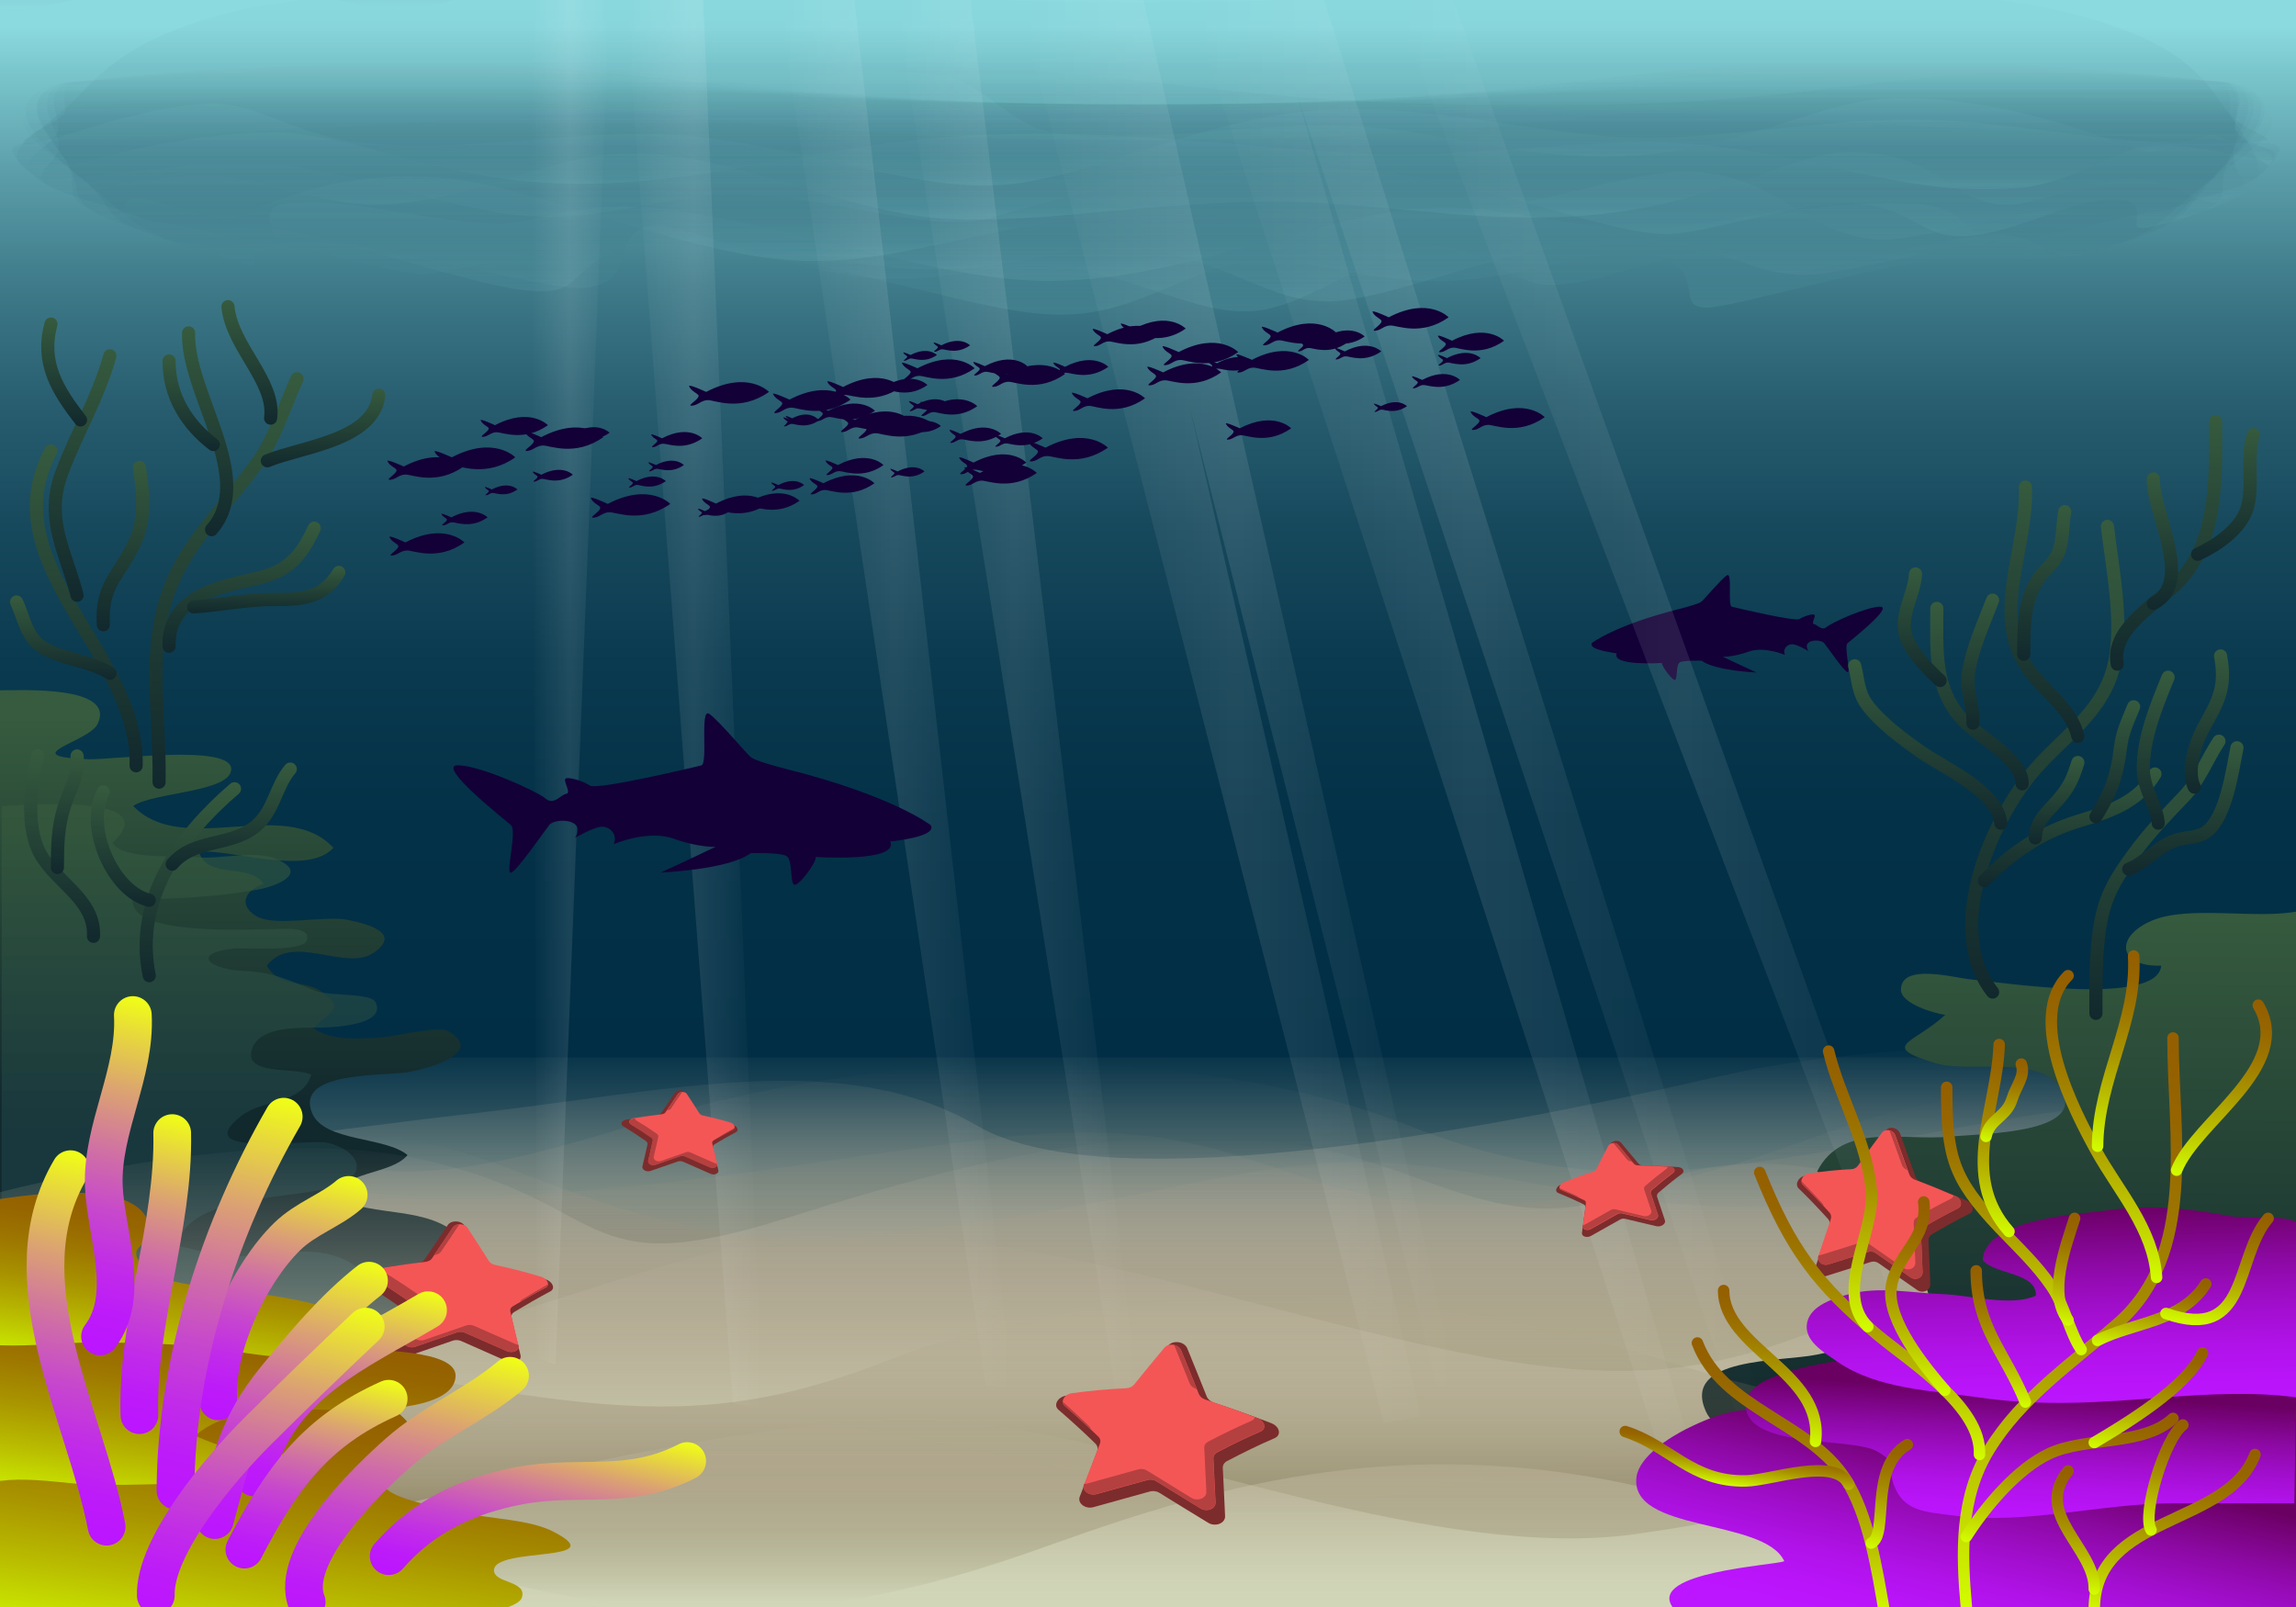 <?xml version="1.0" encoding="utf-8"?>
<!-- Generator: Adobe Illustrator 19.1.0, SVG Export Plug-In . SVG Version: 6.00 Build 0)  -->
<svg version="1.1" id="Layer_1" xmlns="http://www.w3.org/2000/svg" xmlns:xlink="http://www.w3.org/1999/xlink" x="0px" y="0px"
	 viewBox="0 0 1400 980" enable-background="new 0 0 1400 980" xml:space="preserve">
<rect x="0" y="0" width="1400" height="980" fill="#333333" stroke="none"/>
<g>
	<linearGradient id="SVGID_1_" gradientUnits="userSpaceOnUse" x1="700" y1="980" x2="700" y2="635">
		<stop  offset="2.549027e-02" style="stop-color:#D1D6B8"/>
		<stop  offset="0.129" style="stop-color:#CBD1B5"/>
		<stop  offset="0.267" style="stop-color:#BAC3AB"/>
		<stop  offset="0.426" style="stop-color:#9EAD9C"/>
		<stop  offset="0.6" style="stop-color:#768D86"/>
		<stop  offset="0.787" style="stop-color:#44646A"/>
		<stop  offset="0.981" style="stop-color:#073349"/>
		<stop  offset="1" style="stop-color:#012E45"/>
	</linearGradient>
	<rect y="635" fill="url(#SVGID_1_)" width="1400" height="345"/>
	<linearGradient id="SVGID_2_" gradientUnits="userSpaceOnUse" x1="700" y1="-3.142759e-08" x2="700" y2="644.922">
		<stop  offset="2.549027e-02" style="stop-color:#8BDADF"/>
		<stop  offset="7.162761e-02" style="stop-color:#79C4CB"/>
		<stop  offset="0.168" style="stop-color:#5A9CA8"/>
		<stop  offset="0.271" style="stop-color:#3E7A89"/>
		<stop  offset="0.38" style="stop-color:#285E70"/>
		<stop  offset="0.497" style="stop-color:#17495D"/>
		<stop  offset="0.626" style="stop-color:#0A3A4F"/>
		<stop  offset="0.777" style="stop-color:#033147"/>
		<stop  offset="1" style="stop-color:#012E45"/>
	</linearGradient>
	<rect x="0" fill="url(#SVGID_2_)" width="1400" height="644.9"/>
	<g>
		
			<linearGradient id="SVGID_3_" gradientUnits="userSpaceOnUse" x1="594.457" y1="369.731" x2="594.457" y2="477.959" gradientTransform="matrix(-1 0 0 -1 1293.179 540.893)">
			<stop  offset="2.549027e-02" style="stop-color:#8BDADF;stop-opacity:0.1"/>
			<stop  offset="7.162761e-02" style="stop-color:#79C4CB;stop-opacity:9.526559e-02"/>
			<stop  offset="0.168" style="stop-color:#5A9CA8;stop-opacity:8.537119e-02"/>
			<stop  offset="0.271" style="stop-color:#3E7A89;stop-opacity:7.480256e-02"/>
			<stop  offset="0.38" style="stop-color:#285E70;stop-opacity:6.362022e-02"/>
			<stop  offset="0.497" style="stop-color:#17495D;stop-opacity:5.159854e-02"/>
			<stop  offset="0.626" style="stop-color:#0A3A4F;stop-opacity:3.833873e-02"/>
			<stop  offset="0.777" style="stop-color:#033147;stop-opacity:2.288958e-02"/>
			<stop  offset="1" style="stop-color:#012E45;stop-opacity:0"/>
		</linearGradient>
		<path fill="url(#SVGID_3_)" d="M92.7,135.2c15.1,0,52.8,12.7,69.4,12.4c7.8-0.2,3.8-5.5,2.8-11c-1.5-5.5,0-11.4,8.1-12.3
			c40.5-4.6,75.9,9.3,127.5,12.2c13.5,0.7,25.1-3.4,42.2-6.7c16.8-3.3,39.1-5.9,68.5-1.5c78.8,11.5,162.8,42,223.7,43
			c37.1,0.6,72.1-7,107.5-16c35-9,70.3-19.6,99.7-25.1c63.5-11.5,103.1,8.8,155.6,9.5c40.2,0.4,107.1-19.1,171.3-15.2
			c15.8,0.9,24.6,6.8,29.5,12.2c5.4,5.4,6.8,10.4,18.1,10.1c33.7-1.1,82.3-16.8,105-18.6c16.1-6.3,25.6-8.8,34.7-11.5
			c8.8-2.7,17.2-5.5,24.2-12.2c12.1-13.5,15-17-4.6-17.8c-337.8-13.9-341.2-23.6-676.7-23.4c-335.5-0.3-338.7,7.7-676.7,23.4
			c-21.9,1-18.2,6.4-0.6,21.5c9.1,7,18.9,10.1,29.2,13.4C61.7,124.5,72.9,127.8,92.7,135.2z"/>
		
			<linearGradient id="SVGID_4_" gradientUnits="userSpaceOnUse" x1="839.784" y1="396.907" x2="839.784" y2="563.075" gradientTransform="matrix(1 0 0 -1 -146 540.893)">
			<stop  offset="2.549027e-02" style="stop-color:#8BDADF;stop-opacity:0.1"/>
			<stop  offset="7.162761e-02" style="stop-color:#79C4CB;stop-opacity:9.526559e-02"/>
			<stop  offset="0.168" style="stop-color:#5A9CA8;stop-opacity:8.537119e-02"/>
			<stop  offset="0.271" style="stop-color:#3E7A89;stop-opacity:7.480256e-02"/>
			<stop  offset="0.38" style="stop-color:#285E70;stop-opacity:6.362022e-02"/>
			<stop  offset="0.497" style="stop-color:#17495D;stop-opacity:5.159854e-02"/>
			<stop  offset="0.626" style="stop-color:#0A3A4F;stop-opacity:3.833873e-02"/>
			<stop  offset="0.777" style="stop-color:#033147;stop-opacity:2.288958e-02"/>
			<stop  offset="1" style="stop-color:#012E45;stop-opacity:0"/>
		</linearGradient>
		<path fill="url(#SVGID_4_)" d="M1329.8,133.5c-29.1,8.7-27.4,5.8-26.9,0.5c1.2-5.3,1.1-12.9-14.6-12.5
			c-14.8,0.5-28.8,5.7-44.3,11.1c-15.2,5.3-31.9,10.8-45.7,11.4c-15.2,0.6-22-4.1-31.7-9.2c-9.3-5.1-21.6-10.6-38.3-10.8
			c-36.6-0.6-92,20.8-117.6,18.6c-23.7-2.2-49.7-10.8-82.4-19.6c-32.2-8.8-71.1-17.9-110.4-20.1c-89.9-5.1-173.8,18.1-211.2,29.2
			c-38.2,11.4-95.2-11.2-150.5-13.4c-22.8-1-45.1,3.4-66.7,7.3c-21.9,4-43.2,7.5-69.5,5.6c-21.6-1.6-49.8-8.9-77-16
			c-27.5-7.1-53.9-13.9-77.3-15.2c-55.4-2.7-108.9,9.1-140.4,9.1C5,99.1,8.6,92.6,16.1,85.4c8.1-7.1,20.1-14.9,31.6-26.7
			c11.1-11.9,24.8-24.9,46.6-35C115.1,13.4,144,5.9,161.5,3.3c171.6-25.3,211.7-24.9,267.6-19C481.6-9.7,549.8,2,699.4,1.5
			c74.1,0.2,129.5-3.1,171.3-7.3c42-4.2,70.3-9.3,96.2-12.7c26.1-3.4,49.6-5.1,87.9-2.4c38.6,2.7,91.8,9.8,183.2,23.9
			c23,3.7,58.4,13,80.1,25.9c23.4,12.7,32.9,29.1,43.1,43.6c12.1,16.6,16.8,25.9,16.2,33.8C1375.6,114.3,1368.5,121.1,1329.8,133.5z
			"/>
		
			<linearGradient id="SVGID_5_" gradientUnits="userSpaceOnUse" x1="843.23" y1="348.936" x2="843.23" y2="505.531" gradientTransform="matrix(1 0 0 -1 -146 540.893)">
			<stop  offset="2.549027e-02" style="stop-color:#8BDADF;stop-opacity:0.1"/>
			<stop  offset="7.162761e-02" style="stop-color:#79C4CB;stop-opacity:9.526559e-02"/>
			<stop  offset="0.168" style="stop-color:#5A9CA8;stop-opacity:8.537119e-02"/>
			<stop  offset="0.271" style="stop-color:#3E7A89;stop-opacity:7.480256e-02"/>
			<stop  offset="0.38" style="stop-color:#285E70;stop-opacity:6.362022e-02"/>
			<stop  offset="0.497" style="stop-color:#17495D;stop-opacity:5.159854e-02"/>
			<stop  offset="0.626" style="stop-color:#0A3A4F;stop-opacity:3.833873e-02"/>
			<stop  offset="0.777" style="stop-color:#033147;stop-opacity:2.288958e-02"/>
			<stop  offset="1" style="stop-color:#012E45;stop-opacity:0"/>
		</linearGradient>
		<path fill="url(#SVGID_5_)" d="M1268.1,155.6c-18.7,2.7-30.4,2.6-43.4,2.1c-12.8-0.5-26.9-1.3-45.2,0.8
			c-41.3,4.7-124.6,29.5-139.5,29.1c-11.6-0.5-8.7-7.6-11.1-15.3c-1.8-7.7-8.9-16-27.4-18.3c-26-3.4-81,17.6-124,17.4
			c-54.9-0.4-84.2-17.4-122.1-11.1c-16.6,2.9-34.5,11.6-53.1,19.2c-18.9,7.6-38.6,14-65.5,12c-26.6-1.9-60.3-11.2-98.9-20.5
			c-38.3-9.3-81.6-18.7-120.3-21.4c-37.8-2.7-70.8,1-95.9,5.6c-25.6,4.6-43.4,10-61.9,11.9c-14.3,1.2-79.7-18-91.5-17.1
			c-9.7,0.6-13,3.6-13.3,6.4c-0.5,2.8,2,5.2-2.4,5.1C104.7,149,92.8,142.8,83,136.4c-8.9-6.4-15.8-13.2-31.6-26.1
			c-15.8-13-32.8-27.5-35.3-38.7C12.7,60.2,23.8,52.1,43.8,50c181.1-19,249.8-16.8,327.2-8.4c75.5,8.1,159.7,22.3,328.1,22.1
			c168.3,0.2,252.6-13.3,328.6-21.2c77.8-8.1,147.3-10.5,326.7,7.4c18.2,1.9,27.6,10.2,23.6,21.5c-3,11.2-19.3,25.5-28.5,37.1
			c-10.4,13-15.3,19.3-22.3,25.1C1319.3,139.3,1309.2,144.5,1268.1,155.6z"/>
		
			<linearGradient id="SVGID_6_" gradientUnits="userSpaceOnUse" x1="847.532" y1="357.092" x2="847.532" y2="504.755" gradientTransform="matrix(1 0 0 -1 -146 540.893)">
			<stop  offset="2.549027e-02" style="stop-color:#8BDADF;stop-opacity:0.1"/>
			<stop  offset="7.162761e-02" style="stop-color:#79C4CB;stop-opacity:9.526559e-02"/>
			<stop  offset="0.168" style="stop-color:#5A9CA8;stop-opacity:8.537119e-02"/>
			<stop  offset="0.271" style="stop-color:#3E7A89;stop-opacity:7.480256e-02"/>
			<stop  offset="0.38" style="stop-color:#285E70;stop-opacity:6.362022e-02"/>
			<stop  offset="0.497" style="stop-color:#17495D;stop-opacity:5.159854e-02"/>
			<stop  offset="0.626" style="stop-color:#0A3A4F;stop-opacity:3.833873e-02"/>
			<stop  offset="0.777" style="stop-color:#033147;stop-opacity:2.288958e-02"/>
			<stop  offset="1" style="stop-color:#012E45;stop-opacity:0"/>
		</linearGradient>
		<path fill="url(#SVGID_6_)" d="M1095.9,167.6c-19.5-1.7-33.3-7.8-50.6-13.3c-16.9-5.4-37.4-10.2-61.2-8.6
			c-63.8,3.9-132.8,36.1-171,38c-20.9,1-36.1-5.8-54.9-13.5c-18.5-7.7-40.5-16.3-68.1-19.1c-18-1.8-38.4,2.4-60.2,6.5
			c-22,4.2-45.2,8.3-74.1,6.4c-60.4-4.1-123-23.3-158-17.7c-24.4,3.8-36.4,13.6-44,21.2c-8.4,7.6-12.5,12.9-40.4,8.6
			c-15.3-2.4-43.7-10.2-70.8-18c-27.4-7.8-53.7-15.4-71.2-17.8c-39.2-5.2-60.8,2.5-88.3-0.8c-28.2-9-33.2-14.3-35.5-20
			c-1.8-5.7-0.8-11.7-7.5-21.5c-6.9-9.8-17.3-21.5-17.9-30.7c-1.3-9.2,7.1-16,22-17.3c176.5-15.7,247.4-13.1,325.7-5.6
			c76.8,7.3,161,19.5,329.2,19.3c168.4,0.2,252.6-13.4,328.5-21.4c77.7-8.1,147.1-10.5,326.8,7.5c18.5,1.9,28.8,9.7,26,20.4
			c-1.9,10.7-16.8,24.4-29.6,36.5c-12.7,12-16.9,18.5-23.4,24.8c-7.3,6.2-16.9,12.2-58.2,23.8c-9.4,1.1-13.8-0.4-22.1-2.2
			c-8-1.8-19.8-4.1-37.9-4C1187.7,149,1118.9,169.4,1095.9,167.6z"/>
		
			<linearGradient id="SVGID_7_" gradientUnits="userSpaceOnUse" x1="845.774" y1="350.882" x2="845.774" y2="483.881" gradientTransform="matrix(1 0 0 -1 -146 540.893)">
			<stop  offset="2.549027e-02" style="stop-color:#8BDADF;stop-opacity:0.1"/>
			<stop  offset="7.162761e-02" style="stop-color:#79C4CB;stop-opacity:9.526559e-02"/>
			<stop  offset="0.168" style="stop-color:#5A9CA8;stop-opacity:8.537119e-02"/>
			<stop  offset="0.271" style="stop-color:#3E7A89;stop-opacity:7.480256e-02"/>
			<stop  offset="0.38" style="stop-color:#285E70;stop-opacity:6.362022e-02"/>
			<stop  offset="0.497" style="stop-color:#17495D;stop-opacity:5.159854e-02"/>
			<stop  offset="0.626" style="stop-color:#0A3A4F;stop-opacity:3.833873e-02"/>
			<stop  offset="0.777" style="stop-color:#033147;stop-opacity:2.288958e-02"/>
			<stop  offset="1" style="stop-color:#012E45;stop-opacity:0"/>
		</linearGradient>
		<path fill="url(#SVGID_7_)" d="M1256.5,158.9c-6.5-0.2-6.1-3.7-10.5-7.5c-4-3.7-12.9-7.7-27.3-8.2c-27.6-1-96.5,20.1-123.7,22.7
			c-17.2,1.6-23.4-1.9-30.4-5.7c-6.7-3.8-14.1-7.8-27.1-6.7c-25.3,2-76,25.1-100.3,19.4c-24.7-6.1-39.8-27.1-71.7-22.2
			c-29.9,4.7-68.3,36-100.4,38.9c-18.6,1.6-35.3-3.9-55.2-10.4c-19.6-6.5-42.4-14.1-66.9-16.5c-19.2-1.9-39.3,1.6-59.5,4.4
			c-20.5,2.8-41.3,4.9-68.2,0.3c-59.1-10.1-102-33.1-120.3-29.4c-10.1,2-13.3,10.7-15.7,19.3c-2.9,8.6-5.2,16.9-24.2,18.2
			c-23.1,1.3-102.8-22.6-143.8-26.2c-22.2-2-40.2-0.9-55.6-0.1c-15.7,0.8-28.9,1.3-47.2-1.2c-28-7.8-35.7-12.7-40.5-18.1
			c-4.6-5.3-6.1-11.1-16.5-19.9C40.6,101.5,24.6,90.6,18,82.1c-7.1-8.6-4.8-14.9,8.3-15.9c174-12,252.3-8.5,335.2-0.6
			c82,7.7,168.5,19.8,337.6,19.7c169.1,0.1,255.8-13,337.5-21c82.7-8.3,160.4-11.7,335.5,1.9c15.3,1.2,17.1,8.9,7,19.3
			c-9.3,10.3-30.6,23.2-42.3,33c-13.5,11.3-19.1,16.9-26.3,21.8C1302.6,145.2,1292.9,149.5,1256.5,158.9z"/>
		
			<linearGradient id="SVGID_8_" gradientUnits="userSpaceOnUse" x1="844.511" y1="381.689" x2="844.511" y2="502.243" gradientTransform="matrix(1 0 0 -1 -146 540.893)">
			<stop  offset="2.549027e-02" style="stop-color:#8BDADF;stop-opacity:0.1"/>
			<stop  offset="7.162761e-02" style="stop-color:#79C4CB;stop-opacity:9.526559e-02"/>
			<stop  offset="0.168" style="stop-color:#5A9CA8;stop-opacity:8.537119e-02"/>
			<stop  offset="0.271" style="stop-color:#3E7A89;stop-opacity:7.480256e-02"/>
			<stop  offset="0.38" style="stop-color:#285E70;stop-opacity:6.362022e-02"/>
			<stop  offset="0.497" style="stop-color:#17495D;stop-opacity:5.159854e-02"/>
			<stop  offset="0.626" style="stop-color:#0A3A4F;stop-opacity:3.833873e-02"/>
			<stop  offset="0.777" style="stop-color:#033147;stop-opacity:2.288958e-02"/>
			<stop  offset="1" style="stop-color:#012E45;stop-opacity:0"/>
		</linearGradient>
		<path fill="url(#SVGID_8_)" d="M1325.9,135.7c-19.5,2.4-37.1-6.9-75.2-7c-23.8-0.1-84,19.8-108.5,17.2
			c-23.4-2.7-35.4-11.8-50.5-20.8c-14.6-9-32.1-17.9-54.5-20c-37.6-3.7-90.4,19.6-160.3,26.8c-72.6,7.7-145.1-5.7-215.6,1.3
			c-36.6,3.7-71.1,12.3-102.2,18.6c-31.6,6.3-60,10.1-95.3,4.9c-31.5-4.7-67.5-15.5-100.8-25.7c-33.5-10.2-64.5-19.6-91.3-22.3
			c-63.6-6.1-105.6,14.3-130.8,25.5c-6.2,2.2-52.1-14.9-59-13.2c-9.6,1.7-5.3,13.2-11.3,13.8C46.5,125.7,44.6,121,44,116.1
			c-0.1-4.9,1.2-10-4.7-19.5C33.2,87.1,23.4,75.7,23,66.8c-1.1-9,7-15.6,21.3-16.9c176-15.4,247.1-12.7,325.5-5.3
			c76.9,7.3,161.1,19.2,329.4,19c168.3,0.2,252.5-11.7,329.5-19c78.5-7.4,149.7-10.2,325.5,5.2c14.2,1.3,21.8,8.5,19.7,18.1
			c-1.3,9.6-12.3,21.6-15.7,30.7c-3.7,10.4-2.7,15.2-3.3,19.7C1353.7,122.8,1350.9,126.8,1325.9,135.7z"/>
		
			<linearGradient id="SVGID_9_" gradientUnits="userSpaceOnUse" x1="848.189" y1="425.481" x2="848.189" y2="498.025" gradientTransform="matrix(1 0 0 -1 -146 540.893)">
			<stop  offset="2.549027e-02" style="stop-color:#8BDADF;stop-opacity:0.1"/>
			<stop  offset="7.162761e-02" style="stop-color:#79C4CB;stop-opacity:9.526559e-02"/>
			<stop  offset="0.168" style="stop-color:#5A9CA8;stop-opacity:8.537119e-02"/>
			<stop  offset="0.271" style="stop-color:#3E7A89;stop-opacity:7.480256e-02"/>
			<stop  offset="0.38" style="stop-color:#285E70;stop-opacity:6.362022e-02"/>
			<stop  offset="0.497" style="stop-color:#17495D;stop-opacity:5.159854e-02"/>
			<stop  offset="0.626" style="stop-color:#0A3A4F;stop-opacity:3.833873e-02"/>
			<stop  offset="0.777" style="stop-color:#033147;stop-opacity:2.288958e-02"/>
			<stop  offset="1" style="stop-color:#012E45;stop-opacity:0"/>
		</linearGradient>
		<path fill="url(#SVGID_9_)" d="M1384.9,97.4c-12.2,1.2-41.8-10.6-75.5-8.4c-9,0.6-19.5,6.3-33.2,12.2c-13.4,5.9-29.9,12-43.4,13.2
			c-35.3,3.1-63.2-1.3-94.1-7.7c-30.4-6.4-63.8-14.8-99.1-18.2c-65.9-6.6-137.8,8.7-209.6,5.1c-77.6-4.1-167.9-17.7-261.3-9.3
			C526,88,482.5,97.3,440.8,104c-42.1,6.8-82.4,10.9-127.3,5.8c-27.6-3.1-55.8-10.7-80.7-17.2c-25.2-6.6-47-12.1-68-11.8
			c-33.4,0.4-66,6.3-90.1,12c-24.5,5.8-40.4,11.4-51.4,12.7C5.1,98.5,33.7,89.3,35.6,79c0.5-5.1-3.1-12.3-2.6-18.1
			c0.1-5.9,4.4-10.5,11.8-11c169.7-10.8,243.8-7.4,323.4-1.2c78.6,6.1,162.8,15.1,330.9,15c168.2,0.1,252.3-8.4,331.2-14.4
			c79.8-6,154.4-9.5,323.1,0.5c6.4,0.4,10.7,5.7,10.7,12c0.6,6.4-3.1,13.8-0.5,17.9C1370.4,91,1394.4,89.5,1384.9,97.4z"/>
		
			<linearGradient id="SVGID_10_" gradientUnits="userSpaceOnUse" x1="844.092" y1="406.944" x2="844.092" y2="500.661" gradientTransform="matrix(1 0 0 -1 -146 540.893)">
			<stop  offset="2.549027e-02" style="stop-color:#8BDADF;stop-opacity:0.1"/>
			<stop  offset="7.162761e-02" style="stop-color:#79C4CB;stop-opacity:9.526559e-02"/>
			<stop  offset="0.168" style="stop-color:#5A9CA8;stop-opacity:8.537119e-02"/>
			<stop  offset="0.271" style="stop-color:#3E7A89;stop-opacity:7.480256e-02"/>
			<stop  offset="0.38" style="stop-color:#285E70;stop-opacity:6.362022e-02"/>
			<stop  offset="0.497" style="stop-color:#17495D;stop-opacity:5.159854e-02"/>
			<stop  offset="0.626" style="stop-color:#0A3A4F;stop-opacity:3.833873e-02"/>
			<stop  offset="0.777" style="stop-color:#033147;stop-opacity:2.288958e-02"/>
			<stop  offset="1" style="stop-color:#012E45;stop-opacity:0"/>
		</linearGradient>
		<path fill="url(#SVGID_10_)" d="M1351.9,123.5c-8.2,0-14-3.2-22-6.7c-7.7-3.5-17.7-7.2-28.2-7.8c-19.1-1.2-64,17.6-81,15.9
			c-19.6-2.2-27.5-10.5-40.3-18.2c-12.3-7.7-29.5-14.7-56.2-14c-14.2,0.4-31.2,7-53.6,14.8c-22.1,7.7-49.6,16.6-79.1,21.1
			c-39,5.9-74.4,4.5-110.6,1.5c-36-3-72.7-7.5-108.6-7.2c-86.7,0.8-163.1,18.5-221.3,7.4c-63.3-11.8-113.3-38.5-171.9-36.6
			c-22,0.7-45.1,7.8-68.2,14.9c-23.4,7.2-46.9,14.5-78.2,16.3c-32,1.5-82.7-18.5-108-18.1c-19.2,0.2-36.5,3.5-50.4,6.4
			c-14.1,2.9-25,5.4-36.9,4.6c-27.8-12,1.7-17.3-1.8-31.3c-1.5-7-7.3-15.9-7-23.1c-0.2-7.2,5.7-12.7,16-13.5
			c172.3-12.8,245.2-9.7,324.3-3c77.9,6.6,162.1,16.9,330.3,16.7c168.2,0.1,252.4-10.7,330.1-17.5c78.9-7,151.3-9.9,324.7,3.7
			c11.6,0.9,18,7.5,16.8,16.1c-0.5,8.5-8.7,19-9.1,26.5c-0.2,8.9,3.5,13.2,5.7,16.9C1369,113.1,1369.1,116.4,1351.9,123.5z"/>
		
			<linearGradient id="SVGID_11_" gradientUnits="userSpaceOnUse" x1="844.373" y1="427.706" x2="844.373" y2="495.823" gradientTransform="matrix(1 0 0 -1 -146 540.893)">
			<stop  offset="2.549027e-02" style="stop-color:#8BDADF;stop-opacity:0.1"/>
			<stop  offset="7.162761e-02" style="stop-color:#79C4CB;stop-opacity:9.526559e-02"/>
			<stop  offset="0.168" style="stop-color:#5A9CA8;stop-opacity:8.537119e-02"/>
			<stop  offset="0.271" style="stop-color:#3E7A89;stop-opacity:7.480256e-02"/>
			<stop  offset="0.38" style="stop-color:#285E70;stop-opacity:6.362022e-02"/>
			<stop  offset="0.497" style="stop-color:#17495D;stop-opacity:5.159854e-02"/>
			<stop  offset="0.626" style="stop-color:#0A3A4F;stop-opacity:3.833873e-02"/>
			<stop  offset="0.777" style="stop-color:#033147;stop-opacity:2.288958e-02"/>
			<stop  offset="1" style="stop-color:#012E45;stop-opacity:0"/>
		</linearGradient>
		<path fill="url(#SVGID_11_)" d="M1381.3,85.8c-71.9,7.8-139.1-10.2-199.8-12.5c-71-2.6-135.2,13.7-195.3,10.2
			c-56.9-3.4-126.6-22.4-191.9-15.3C725.8,75.7,659.8,110,609,112.9c-54.1,3.1-123-24.8-193-30.4c-61.1-4.7-127.9,11.1-193.7,4.8
			c-18.7-1.7-36.7-8.1-51.6-13.8c-15.3-5.7-27.5-10.7-42.5-10.3c-21,0.6-45.6,6.5-65.4,12.2C42.6,81.3,27.2,87,15.7,88.2
			C7.2,86,35.2,74.7,39.2,69.3c1.4-2.6-0.4-7.5-0.1-11.6c0.1-4.2,2.3-7.6,6.1-7.8c166.3-8.2,242-4.5,322.2,1
			c79.5,5.5,163.6,12.9,331.8,12.8c168.2,0.1,252.2-7,332-12.5c80.3-5.4,156.3-9.2,322.1-1.4c3.3,0.2,5.8,4.1,6.2,8.7
			c0.6,4.6-1,9.7,0.9,12C1368.7,79.7,1387.7,84.3,1381.3,85.8z"/>
		
			<linearGradient id="SVGID_12_" gradientUnits="userSpaceOnUse" x1="1087.951" y1="440.1" x2="1087.951" y2="500.995" gradientTransform="matrix(1 0 0 -1 -146 540.893)">
			<stop  offset="2.549027e-02" style="stop-color:#8BDADF;stop-opacity:0.1"/>
			<stop  offset="7.162761e-02" style="stop-color:#79C4CB;stop-opacity:9.526559e-02"/>
			<stop  offset="0.168" style="stop-color:#5A9CA8;stop-opacity:8.537119e-02"/>
			<stop  offset="0.271" style="stop-color:#3E7A89;stop-opacity:7.480256e-02"/>
			<stop  offset="0.38" style="stop-color:#285E70;stop-opacity:6.362022e-02"/>
			<stop  offset="0.497" style="stop-color:#17495D;stop-opacity:5.159854e-02"/>
			<stop  offset="0.626" style="stop-color:#0A3A4F;stop-opacity:3.833873e-02"/>
			<stop  offset="0.777" style="stop-color:#033147;stop-opacity:2.288958e-02"/>
			<stop  offset="1" style="stop-color:#012E45;stop-opacity:0"/>
		</linearGradient>
		<path fill="url(#SVGID_12_)" d="M641.5,80.8c-25-4.1-43.8-32.1-68.3-35c-23.2-2.7-49.1-4.8-74.7-5.7
			c212.3-2.3,213.4,23.6,434,24.1c110,0.5,163.4-7.9,212.5-13.7c49.9-6,95.5-9.4,209-0.7c7.5,0.6,11.6,5.2,11.6,11.1
			c0.3,5.8-3.4,13-2.8,18c0.6,10.2,31.1,12.4,20.6,21.9c-4.3-1.3-16.9-14.5-32.8-18.3c-7.9-2.4-31.4,12.9-43.2,9.7
			c-14.9-4.7-35-12.8-61.3-19.9c-26.1-7.1-58.4-13.1-91.1-12.5c-21.3,0.4-41.2,7-65.2,14.5c-23.7,7.5-51.7,16-81.4,19.5
			c-67.3,8.1-127-14.3-182.6-16.9C758.1,73.9,695.4,89.7,641.5,80.8z"/>
	</g>
	
		<linearGradient id="SVGID_13_" gradientUnits="userSpaceOnUse" x1="901.138" y1="354.156" x2="905.096" y2="418.713" gradientTransform="matrix(-1 0 0 1 1962 0)">
		<stop  offset="0.764" style="stop-color:#120037"/>
		<stop  offset="0.908" style="stop-color:#120037"/>
	</linearGradient>
	<path fill="url(#SVGID_13_)" d="M970.7,392.1c0,0,14-10.9,53.5-20.8c4.1-1,11.6-3.1,13.3-4.4c1.7-1.4,11.6-13.3,15.4-16
		s0.3,18.4,3.1,19.1s38.5,9.2,41.3,7.5c2.7-1.7,7-3.1,8.8-2.7c1.8,0.3-2.1,5.5,0,5.8c2.1,0.3,4.6,4.4,7.8,1.7s24.3-12.3,32.5-12.3
		c8.2,0-17.4,20.1-19.8,22.2c-2.4,2,2.1,18.1,0,17.7c-2.1-0.3-12.1-15-14.3-17.7s-14.1-2.4-9.6,4.8c0,0-6.5-3.8-9.5-4.1
		c-3.1-0.3-6.5,2.7-4.8,6.5c0,0-12.6-5.5-22.2-2c-9.5,3.4-15.7,3.1-15.7,3.1s13.6,6.5,20.5,9.6c0,0-25.2-1-33.4-7.2
		c0,0-10.9-0.3-13.3,1c-2.4,1.4-1.4,9.2-2.7,10.6s-8.5-8.2-8.2-10.2c0,0-31,2-27.6-5.8C985.7,398.2,968,396.5,970.7,392.1z"/>
	
		<linearGradient id="SVGID_14_" gradientUnits="userSpaceOnUse" x1="739.179" y1="980" x2="739.179" y2="648.903" gradientTransform="matrix(-1 0 0 1 1439.179 0)">
		<stop  offset="0" style="stop-color:#3F2800;stop-opacity:0.7"/>
		<stop  offset="0.12" style="stop-color:#442D06;stop-opacity:0.616"/>
		<stop  offset="0.281" style="stop-color:#523C17;stop-opacity:0.503"/>
		<stop  offset="0.466" style="stop-color:#695433;stop-opacity:0.374"/>
		<stop  offset="0.668" style="stop-color:#89755B;stop-opacity:0.233"/>
		<stop  offset="0.882" style="stop-color:#B1A08C;stop-opacity:8.272845e-02"/>
		<stop  offset="1" style="stop-color:#CABAAB;stop-opacity:0"/>
	</linearGradient>
	<path fill="url(#SVGID_14_)" d="M0,655.1c38.9,5.1,90.9,13.6,133,26.5c78,23.9,84,58.1,254,4.1s358-44,470,0s174.7,32.1,348,0
		c90.3-16.7,154.3-16,195-11.5V980H0L0,655.1z"/>
	<linearGradient id="SVGID_15_" gradientUnits="userSpaceOnUse" x1="700" y1="980" x2="700" y2="635">
		<stop  offset="2.549027e-02" style="stop-color:#D1D6B8"/>
		<stop  offset="0.394" style="stop-color:#CFD0B5;stop-opacity:0.622"/>
		<stop  offset="0.887" style="stop-color:#CBBFAD;stop-opacity:0.116"/>
		<stop  offset="1" style="stop-color:#CABAAB;stop-opacity:0"/>
	</linearGradient>
	<path fill="url(#SVGID_15_)" d="M1400,635h-127.9c-75,1.8-162.4,7.1-222.6,21.1c-126.2,29.2-371.5,78.4-453.7,30.4
		s-187.2-21.1-308.3-7.4C189.6,690.1,68.2,710.5,0,703v277h1400V635z"/>
	<linearGradient id="SVGID_16_" gradientUnits="userSpaceOnUse" x1="700" y1="980" x2="700" y2="670.408">
		<stop  offset="0" style="stop-color:#3F2800;stop-opacity:0.7"/>
		<stop  offset="0.12" style="stop-color:#442D06;stop-opacity:0.616"/>
		<stop  offset="0.281" style="stop-color:#523C17;stop-opacity:0.503"/>
		<stop  offset="0.466" style="stop-color:#695433;stop-opacity:0.374"/>
		<stop  offset="0.668" style="stop-color:#89755B;stop-opacity:0.233"/>
		<stop  offset="0.882" style="stop-color:#B1A08C;stop-opacity:8.272845e-02"/>
		<stop  offset="1" style="stop-color:#CABAAB;stop-opacity:0"/>
	</linearGradient>
	<path fill="url(#SVGID_16_)" d="M1400,702.4c-72.6-19.9-172.4-39.4-224.5-29.2c-74,14.5-124,53.5-258,61.2
		c-134,7.7-149.9-56.8-300-41.4c-138.6,14.2-332,61.8-478,19.8C70.3,692.8,26.7,682.9,0,678v302h1400V702.4z"/>
	<linearGradient id="SVGID_17_" gradientUnits="userSpaceOnUse" x1="700" y1="980" x2="700" y2="693.497">
		<stop  offset="2.549027e-02" style="stop-color:#3F2800"/>
		<stop  offset="0.142" style="stop-color:#442D06;stop-opacity:0.88"/>
		<stop  offset="0.299" style="stop-color:#523C17;stop-opacity:0.719"/>
		<stop  offset="0.479" style="stop-color:#695433;stop-opacity:0.534"/>
		<stop  offset="0.676" style="stop-color:#89755B;stop-opacity:0.332"/>
		<stop  offset="0.885" style="stop-color:#B1A08C;stop-opacity:0.118"/>
		<stop  offset="1" style="stop-color:#CABAAB;stop-opacity:0"/>
	</linearGradient>
	<path fill="url(#SVGID_17_)" d="M1197,721c-152.5,39.2-264-7.7-352-11.9s-143.9,27.4-313.9,43.6S293,673.6,195,697.3
		c-66.4,16-140,44.8-195,53.4V980h1400V699.1C1367.5,695.6,1300.5,694.5,1197,721z"/>
	<linearGradient id="SVGID_18_" gradientUnits="userSpaceOnUse" x1="144.547" y1="437" x2="144.547" y2="677.033">
		<stop  offset="0" style="stop-color:#365B3E"/>
		<stop  offset="1" style="stop-color:#11282D"/>
	</linearGradient>
	<path fill="url(#SVGID_18_)" d="M-1,421c13,0,72.1-3.3,60.5,20.5C54.2,452.6,8.1,461.3,54,463c14.3,0.5,87.1-9.5,87,6
		c-0.1,14.2-47.4,14-59.8,22.5c30.6,31.7,92.5-6.3,122.1,25.5c-15.5,17.3-61.6,1-82.1,2.3c5.6,17.6,30.2,6.4,39.6,19.7
		c-13.1,4.5-14.7,14.2-3.9,20c11.5,6.2,41.5-0.8,54.8,1.9c12.3,2.5,33.6,8,16.2,20.1c-17.1,11.9-50.1-12.6-65.2,8
		c9.1,14.6,22.3,7.7,33.5,15.9c14.5,10.6,5.2,11.4-5.1,22.1c11.2,7.9,25.8,6.3,38.9,5.9c8.6-0.2,36.7-7.6,43.1-4.1
		c23.8,13.1-13.5,23.5-25.6,25.2c-16.6,2.2-67.9-0.3-57.1,25c7.5,17.4,44.4,14,58.1,25.4c-10.2,12.3-40.9,9.6-43.4,26.1
		c23.1,12.2,56.5,4.3,75.9,24.4c34.4,35.6-38.5,47.9-63.8,48c-50.4,0.2-101.9-0.1-151.5,2c-23.9,1-45.2-1.4-66.8,6V421z"/>
	<linearGradient id="SVGID_19_" gradientUnits="userSpaceOnUse" x1="115.582" y1="503" x2="115.582" y2="705.633">
		<stop  offset="0" style="stop-color:#365B3E"/>
		<stop  offset="0.944" style="stop-color:#1D4147"/>
	</linearGradient>
	<path opacity="0.63" fill="url(#SVGID_19_)" d="M1.1,491.6c13-0.5,100.6-8.2,67.4,22.5c7.5,10.4,38.4,7.4,51.2,8.7
		c14,1.4,35.4-4.5,48.6,1c19.5,8.1,2.7,16.1-11.2,18.7c-24,4.5-51.7,5.6-76.2,6.3c-1.2,22.3,70.7,17.7,85.4,17.8
		c4.2,0,24.5-2.3,20.6,7.2c-2.8,6.8-38,4-43.9,4.6c-27.7,3-14.7,12.9,5.5,13.7c18.7,0.8,27.8,5.9,44.5,12.4
		c7.2,2.8,33.2,1.1,35.9,6.5c7.3,14.2-26,15.4-31.7,15.6c-11.2,0.4-37.7-1.8-43.2,12.3c-6.8,17.6,26,11.5,35.8,16.5
		c-5.6,18.4-29.2,14.5-42.9,25.3c-32.5,25.7,41.8,13.6,52.9,16.2c17.4,4.1,26.5,18.1,5.8,26c-24.6,9.4-89.6,3.6-98.2,36.7
		c14.6,2.9,24.4,6.6,39.7,6.4c18-0.3,41-6.1,58.4,0.3c33.1,12.1,8,33-16.3,38.8c-63,14.9-124.5,14.9-188.2,14.9V491.6z"/>
	<linearGradient id="SVGID_20_" gradientUnits="userSpaceOnUse" x1="700" y1="931.498" x2="700" y2="693.497">
		<stop  offset="2.549027e-02" style="stop-color:#D1D6B8"/>
		<stop  offset="0.394" style="stop-color:#CFD0B5;stop-opacity:0.622"/>
		<stop  offset="0.887" style="stop-color:#CBBFAD;stop-opacity:0.116"/>
		<stop  offset="1" style="stop-color:#CABAAB;stop-opacity:0"/>
	</linearGradient>
	<path fill="url(#SVGID_20_)" d="M1400,693.5c-56.1,15.1-147.9,37.7-211,32.3c-78-6.7-110-33.3-192,0s-126-17.3-212-28.6
		s-172,3.3-304,45.2s-105.7-9.8-226-35.8c-79.7-17.2-189.7,4.1-255,20.4v204.6h1400V693.5z"/>
	<linearGradient id="SVGID_21_" gradientUnits="userSpaceOnUse" x1="700" y1="980" x2="700" y2="752.744">
		<stop  offset="2.549027e-02" style="stop-color:#D1D6B8"/>
		<stop  offset="0.394" style="stop-color:#CFD0B5;stop-opacity:0.622"/>
		<stop  offset="0.887" style="stop-color:#CBBFAD;stop-opacity:0.116"/>
		<stop  offset="1" style="stop-color:#CABAAB;stop-opacity:0"/>
	</linearGradient>
	<path fill="url(#SVGID_21_)" d="M1400,759.9c-34-5.8-103.3-11.3-191,15.1c-126,38-158.7,82-318,50c-159.3-32-318-100-462-60
		s-250,98.3-358,27.2c-24-15.8-48.1-26.5-71-33.6V980h1400V759.9z"/>
	<linearGradient id="SVGID_22_" gradientUnits="userSpaceOnUse" x1="700" y1="980" x2="700" y2="847.809">
		<stop  offset="2.549027e-02" style="stop-color:#D1D6B8"/>
		<stop  offset="0.394" style="stop-color:#CFD0B5;stop-opacity:0.622"/>
		<stop  offset="0.887" style="stop-color:#CBBFAD;stop-opacity:0.116"/>
		<stop  offset="1" style="stop-color:#CABAAB;stop-opacity:0"/>
	</linearGradient>
	<path fill="url(#SVGID_22_)" d="M1400,877.5c-20.3-3.9-59.8-11.1-135.4-24.5c-135.9-24-273.8,42-428.2,60s-352-88-539.4-42
		c-143,35.1-253,6.1-297.1-9.5V980h1400V877.5z"/>
	<linearGradient id="SVGID_23_" gradientUnits="userSpaceOnUse" x1="1223.099" y1="551.786" x2="1220.098" y2="875.818">
		<stop  offset="0" style="stop-color:#365B3E"/>
		<stop  offset="1" style="stop-color:#11282D"/>
	</linearGradient>
	<path fill="url(#SVGID_23_)" d="M1402.3,555.5c-25.5,5.6-67.2-3.8-90.1,5.9c-23,9.8-20.8,28.3,5.6,27.5c-2,25.1-98.2,10-115.9,8.4
		c-10.1-0.9-42.6-10.3-42.8,6.2c-0.1,8.8,21.3,14.7,27,15.4c-19.1,17.7-41.1,18.8-5.8,29.5c19.7,6,61.8-4.7,75,13.7
		c20.9,29.3-46.7,29.1-65.8,31c-29.5,3-66-9.1-81.5,21.3c24.7,22.1,102.7,5.1,38.9,47.9c61.3,34.4,15.7,52.5-39.1,63.8
		c-21.7,4.5-82.5,1.3-67.7,34.5c9.6,21.8,66.2,31.1,86.2,33.4c24.7,3,33,0.2,52.5,12.2c29.2,18,42.6,24.4,82.5,24
		c48.3-0.5,94.2-10.4,141.1-9V555.5z"/>
	<linearGradient id="SVGID_24_" gradientUnits="userSpaceOnUse" x1="700" y1="980" x2="700" y2="792.155">
		<stop  offset="0" style="stop-color:#3F2800;stop-opacity:0.7"/>
		<stop  offset="0.12" style="stop-color:#442D06;stop-opacity:0.616"/>
		<stop  offset="0.281" style="stop-color:#523C17;stop-opacity:0.503"/>
		<stop  offset="0.466" style="stop-color:#695433;stop-opacity:0.374"/>
		<stop  offset="0.668" style="stop-color:#89755B;stop-opacity:0.233"/>
		<stop  offset="0.882" style="stop-color:#B1A08C;stop-opacity:8.272845e-02"/>
		<stop  offset="1" style="stop-color:#CABAAB;stop-opacity:0"/>
	</linearGradient>
	<path fill="url(#SVGID_24_)" d="M1400,798.4c-38.9,5.1-90.9,13.6-133,26.5c-78,23.9-84,58.1-254,4.1s-358-44-470,0
		s-174.7,32.1-348,0c-90.3-16.7-154.3-16-195-11.5V980h1400V798.4z"/>
	<linearGradient id="SVGID_25_" gradientUnits="userSpaceOnUse" x1="700" y1="980" x2="700" y2="866.372">
		<stop  offset="2.549027e-02" style="stop-color:#D1D6B8"/>
		<stop  offset="0.394" style="stop-color:#CFD0B5;stop-opacity:0.622"/>
		<stop  offset="0.887" style="stop-color:#CBBFAD;stop-opacity:0.116"/>
		<stop  offset="1" style="stop-color:#CABAAB;stop-opacity:0"/>
	</linearGradient>
	<path fill="url(#SVGID_25_)" d="M1400,926.8c-163.5-46.1-290-7-402.5,8.7c-120.6,16.9-286.1-52.2-393.2-66.2s-249.1,24-395.3,56.1
		c-92,20.2-166.5,6-209.1-7.2V980h1400V926.8z"/>
	<g>
		<linearGradient id="SVGID_26_" gradientUnits="userSpaceOnUse" x1="196.805" y1="980" x2="196.805" y2="929.444">
			<stop  offset="2.549027e-02" style="stop-color:#D1D6B8"/>
			<stop  offset="0.394" style="stop-color:#CFD0B5;stop-opacity:0.622"/>
			<stop  offset="0.887" style="stop-color:#CBBFAD;stop-opacity:0.116"/>
			<stop  offset="1" style="stop-color:#CABAAB;stop-opacity:0"/>
		</linearGradient>
		<path fill="url(#SVGID_26_)" d="M266.5,953C148.2,914.9,47.4,931.6,0,943.9V980h393.6C354.8,976.3,312.8,967.9,266.5,953z"/>
		<linearGradient id="SVGID_27_" gradientUnits="userSpaceOnUse" x1="942.557" y1="980" x2="942.557" y2="862.318">
			<stop  offset="2.549027e-02" style="stop-color:#D1D6B8"/>
			<stop  offset="0.394" style="stop-color:#CFD0B5;stop-opacity:0.622"/>
			<stop  offset="0.887" style="stop-color:#CBBFAD;stop-opacity:0.116"/>
			<stop  offset="1" style="stop-color:#CABAAB;stop-opacity:0"/>
		</linearGradient>
		<path fill="url(#SVGID_27_)" d="M643.2,941.2c-48.7,17.5-99.8,33.2-158.1,38.8H1400V862.3c-11.5,7.4-32,21.4-65.1,46.7
			c-57.6,44-162.6,42-317,2S744.1,905,643.2,941.2z"/>
	</g>
	<g>
		
			<linearGradient id="SVGID_28_" gradientUnits="userSpaceOnUse" x1="335.846" y1="533.619" x2="335.846" y2="606.867" gradientTransform="matrix(1 0 0 -1 -146 540.893)">
			<stop  offset="2.549027e-02" style="stop-color:#8BDADF;stop-opacity:0.1"/>
			<stop  offset="7.162761e-02" style="stop-color:#79C4CB;stop-opacity:9.526559e-02"/>
			<stop  offset="0.168" style="stop-color:#5A9CA8;stop-opacity:8.537119e-02"/>
			<stop  offset="0.271" style="stop-color:#3E7A89;stop-opacity:7.480256e-02"/>
			<stop  offset="0.38" style="stop-color:#285E70;stop-opacity:6.362022e-02"/>
			<stop  offset="0.497" style="stop-color:#17495D;stop-opacity:5.159854e-02"/>
			<stop  offset="0.626" style="stop-color:#0A3A4F;stop-opacity:3.833873e-02"/>
			<stop  offset="0.777" style="stop-color:#033147;stop-opacity:2.288958e-02"/>
			<stop  offset="1" style="stop-color:#012E45;stop-opacity:0"/>
		</linearGradient>
		<path fill="url(#SVGID_28_)" d="M272.6,1.1c-47.9,15.4-99.7-17.2-139.5-15.8C74.6-12.6,14.8,13.3-13.4,6
			C-20.1-0.1,20-17.9,20-26.9c0-9-30.8-37.1-21.8-37.9c98-9,100.2,39.9,198.6,39.9s98.6-41.1,197-40c-20.5,1.9-46.3,5.6-68.7,10.5
			C305-50.1,294.5-6,272.6,1.1z"/>
	</g>
	<g>
		<linearGradient id="SVGID_29_" gradientUnits="userSpaceOnUse" x1="545.876" y1="423.301" x2="693.485" y2="423.301">
			<stop  offset="0" style="stop-color:#FFFFFF;stop-opacity:0"/>
			<stop  offset="0.495" style="stop-color:#FFFFFF;stop-opacity:0.1"/>
			<stop  offset="0.558" style="stop-color:#FFFFFF;stop-opacity:8.752628e-02"/>
			<stop  offset="1" style="stop-color:#FFFFFF;stop-opacity:0"/>
		</linearGradient>
		<polygon fill="url(#SVGID_29_)" points="545.9,0 679.8,845.8 693.5,846.6 591.7,0 		"/>
		<linearGradient id="SVGID_30_" gradientUnits="userSpaceOnUse" x1="381.329" y1="429.807" x2="465.11" y2="429.807">
			<stop  offset="0" style="stop-color:#FFFFFF;stop-opacity:0"/>
			<stop  offset="0.495" style="stop-color:#FFFFFF;stop-opacity:0.1"/>
			<stop  offset="0.558" style="stop-color:#FFFFFF;stop-opacity:8.752628e-02"/>
			<stop  offset="1" style="stop-color:#FFFFFF;stop-opacity:0"/>
		</linearGradient>
		<polygon fill="url(#SVGID_30_)" points="381.3,0 446.9,855.6 465.1,859.6 428.8,0 		"/>
		<linearGradient id="SVGID_31_" gradientUnits="userSpaceOnUse" x1="324.029" y1="416.099" x2="371.716" y2="416.099">
			<stop  offset="0" style="stop-color:#FFFFFF;stop-opacity:0"/>
			<stop  offset="0.495" style="stop-color:#FFFFFF;stop-opacity:0.1"/>
			<stop  offset="0.558" style="stop-color:#FFFFFF;stop-opacity:8.752628e-02"/>
			<stop  offset="1" style="stop-color:#FFFFFF;stop-opacity:0"/>
		</linearGradient>
		<polygon fill="url(#SVGID_31_)" points="327.4,828 338.7,832.2 371.7,0 324,0 		"/>
		<linearGradient id="SVGID_32_" gradientUnits="userSpaceOnUse" x1="474.777" y1="423.328" x2="617.438" y2="423.328">
			<stop  offset="0" style="stop-color:#FFFFFF;stop-opacity:0"/>
			<stop  offset="0.495" style="stop-color:#FFFFFF;stop-opacity:0.1"/>
			<stop  offset="0.558" style="stop-color:#FFFFFF;stop-opacity:8.752628e-02"/>
			<stop  offset="1" style="stop-color:#FFFFFF;stop-opacity:0"/>
		</linearGradient>
		<polygon fill="url(#SVGID_32_)" points="474.8,0 601.1,845.4 617.4,846.7 520.9,0 		"/>
		<linearGradient id="SVGID_33_" gradientUnits="userSpaceOnUse" x1="620.882" y1="433.865" x2="888.703" y2="433.865">
			<stop  offset="0" style="stop-color:#FFFFFF;stop-opacity:0"/>
			<stop  offset="0.495" style="stop-color:#FFFFFF;stop-opacity:0.1"/>
			<stop  offset="0.558" style="stop-color:#FFFFFF;stop-opacity:8.752628e-02"/>
			<stop  offset="1" style="stop-color:#FFFFFF;stop-opacity:0"/>
		</linearGradient>
		<polygon fill="url(#SVGID_33_)" points="668.6,0 662.7,0 620.9,0 843.7,867.7 866.4,864.1 725.4,248.2 876.3,845.4 888.7,846.7 
			697.1,0 		"/>
		<linearGradient id="SVGID_34_" gradientUnits="userSpaceOnUse" x1="724.808" y1="444.401" x2="1077.097" y2="444.401">
			<stop  offset="0" style="stop-color:#FFFFFF;stop-opacity:0"/>
			<stop  offset="0.495" style="stop-color:#FFFFFF;stop-opacity:0.1"/>
			<stop  offset="0.558" style="stop-color:#FFFFFF;stop-opacity:8.752628e-02"/>
			<stop  offset="1" style="stop-color:#FFFFFF;stop-opacity:0"/>
		</linearGradient>
		<polygon fill="url(#SVGID_34_)" points="773.9,0 771.8,0 724.8,0 1013.3,888.8 1031.1,883.3 788.8,51.2 1060.6,867.7 
			1077.1,864.1 807.4,0 		"/>
		<linearGradient id="SVGID_35_" gradientUnits="userSpaceOnUse" x1="849.394" y1="444.401" x2="1202.752" y2="444.401">
			<stop  offset="0" style="stop-color:#FFFFFF;stop-opacity:0"/>
			<stop  offset="0.495" style="stop-color:#FFFFFF;stop-opacity:0.1"/>
			<stop  offset="0.558" style="stop-color:#FFFFFF;stop-opacity:8.752628e-02"/>
			<stop  offset="1" style="stop-color:#FFFFFF;stop-opacity:0"/>
		</linearGradient>
		<polygon fill="url(#SVGID_35_)" points="886.1,0 849.4,0 1190.3,888.8 1202.8,883.3 		"/>
	</g>
	<g>
		<path fill="#7C2C2C" d="M1158.6,691.3c3.1,8.7,6.2,17.5,9.4,26.2c0.5,1.5,1.8,2.8,3.5,3.4c9.3,3.5,18.5,7.3,27.7,11.2
			c4,1.8,5,6.5,1.7,8.1c-7.6,3.7-15.3,8-23,12.6c-1.3,0.8-2.1,2.2-2,3.7c0.4,8.8,0.8,17.7,1.1,26.5c0.2,3.9-4.6,6.1-8,3.7
			c-7.8-5.4-15.7-11-23.6-16.4c-1.4-1-3.1-1.2-4.7-0.7c-9,2.8-18,5.7-27,8.5c-4,1.2-7.9-2.2-6.6-5.7c2.8-8.2,5.6-16.5,8.4-24.9
			c0.5-1.5,0.2-3-0.9-4.2c-6-6.6-11.9-12.8-17.8-18.5c-2.6-2.5-0.3-7.1,3.9-7.8c9.5-1.5,19.1-2.5,28.7-3c1.7-0.1,3.2-0.9,4.2-2.2
			c5.3-7.5,10.7-15,16.1-22.2C1151.8,686.4,1157.2,687.5,1158.6,691.3z"/>
		<path fill="#F45656" d="M1155.7,692.4c2.8,7.9,5.7,15.9,8.5,23.8c0.5,1.4,1.7,2.5,3.1,3.1c8.4,3.1,16.8,6.6,25.1,10.2
			c3.7,1.6,4.5,5.9,1.5,7.4c-6.9,3.4-13.9,7.2-20.8,11.4c-1.2,0.7-1.9,2-1.8,3.4c0.3,8,0.7,16,1,24c0.2,3.5-4.1,5.5-7.3,3.3
			c-7.1-4.9-14.2-10-21.4-14.9c-1.2-0.9-2.8-1.1-4.3-0.7c-8.2,2.6-16.3,5.2-24.5,7.7c-3.6,1.1-7.1-2-6-5.2c2.5-7.4,5.1-15,7.6-22.6
			c0.4-1.3,0.1-2.8-0.8-3.8c-5.4-6-10.8-11.6-16.2-16.8c-2.3-2.3-0.3-6.4,3.5-7c8.6-1.4,17.3-2.3,26.1-2.7c1.5-0.1,2.9-0.8,3.8-2
			c4.8-6.8,9.7-13.6,14.6-20.1C1149.5,688,1154.4,688.9,1155.7,692.4z"/>
		<g>
			<path fill="#B54040" d="M1192.4,729.5c-0.4-0.2-0.8-0.3-1.2-0.5c-0.2,0.9-0.8,1.6-1.7,2.1c-6.9,3.4-13.9,7.2-20.8,11.4
				c-1.2,0.7-1.9,2-1.8,3.4c0.3,8,0.7,16,1,24c0.2,3.5-4.1,5.5-7.3,3.3c-7.1-4.9-14.2-10-21.4-14.9c-1.2-0.9-2.8-1.1-4.3-0.7
				c-8.2,2.6-16.3,5.2-24.5,7.7c-0.5,0.2-1,0.2-1.5,0.2c0,0.1-0.1,0.3-0.1,0.4c-1.1,3.2,2.4,6.3,6,5.2c8.2-2.6,16.3-5.2,24.5-7.7
				c1.4-0.4,3-0.2,4.3,0.7c7.1,4.9,14.3,10,21.4,14.9c3.1,2.2,7.4,0.2,7.3-3.3c-0.3-8-0.7-16-1-24c-0.1-1.4,0.6-2.7,1.8-3.4
				c7-4.2,13.9-8,20.8-11.4C1196.9,735.4,1196,731.1,1192.4,729.5z"/>
			<path fill="#B54040" d="M1159.7,710.4c0.5,1.4,1.7,2.5,3.1,3.1c0.1,0,0.2,0.1,0.3,0.1c-2.5-7.1-5-14.1-7.6-21.2
				c-0.6-1.6-1.9-2.7-3.4-3.1C1154.7,696.3,1157.2,703.4,1159.7,710.4z"/>
			<path fill="#B54040" d="M1111.2,733.8c-4.3-4.7-8.5-9.2-12.7-13.4c0,0.9,0.3,1.7,1,2.4c4.2,4.1,8.4,8.5,12.7,13
				C1112,735.1,1111.7,734.4,1111.2,733.8z"/>
		</g>
	</g>
	<g>
		<path fill="#7C2C2C" d="M724,822.4c4,9.7,7.9,19.5,11.8,29.2c0.7,1.7,2.3,3.1,4.4,3.8c11.7,3.8,23.4,8.1,35,12.5
			c5.1,2,6.3,7.2,2.1,9.1c-9.6,4.1-19.3,8.9-29.1,14c-1.7,0.9-2.7,2.5-2.6,4.2c0.5,9.8,1,19.6,1.4,29.4c0.2,4.3-5.8,6.7-10.2,4.1
			c-9.9-6-19.9-12.2-29.8-18.3c-1.7-1.1-4-1.4-6-0.8c-11.4,3.1-22.8,6.4-34.2,9.5c-5,1.4-10-2.4-8.4-6.4c3.6-9.1,7.1-18.3,10.6-27.7
			c0.6-1.6,0.2-3.4-1.1-4.7c-7.5-7.3-15.1-14.2-22.5-20.6c-3.3-2.8-0.4-7.9,4.9-8.6c12-1.7,24.2-2.8,36.4-3.3c2.1-0.1,4.1-1,5.3-2.5
			c6.8-8.4,13.5-16.6,20.3-24.7C715.4,817,722.3,818.1,724,822.4z"/>
		<path fill="#F45656" d="M720.3,823.6c3.6,8.8,7.2,17.6,10.7,26.5c0.6,1.5,2.1,2.8,4,3.4c10.6,3.5,21.2,7.3,31.7,11.3
			c4.6,1.8,5.8,6.6,1.9,8.2c-8.7,3.8-17.5,8-26.4,12.7c-1.5,0.8-2.4,2.2-2.3,3.8c0.4,8.9,0.9,17.8,1.3,26.7c0.2,3.9-5.2,6.1-9.2,3.7
			c-9-5.5-18-11.1-27-16.6c-1.6-1-3.6-1.2-5.4-0.7c-10.3,2.8-20.7,5.8-31,8.6c-4.5,1.2-9-2.2-7.6-5.8c3.2-8.2,6.4-16.6,9.7-25.1
			c0.6-1.5,0.2-3.1-1-4.2c-6.8-6.6-13.7-12.9-20.4-18.7c-3-2.5-0.4-7.1,4.4-7.8c10.9-1.5,21.9-2.5,33-3c1.9-0.1,3.7-0.9,4.8-2.2
			c6.1-7.6,12.3-15.1,18.4-22.4C712.5,818.7,718.7,819.7,720.3,823.6z"/>
		<g>
			<path fill="#B54040" d="M766.7,864.8c-0.5-0.2-1-0.4-1.5-0.6c-0.3,1-1,1.8-2.2,2.3c-8.7,3.8-17.5,8-26.4,12.7
				c-1.5,0.8-2.4,2.2-2.3,3.8c0.4,8.9,0.9,17.8,1.3,26.7c0.2,3.9-5.2,6.1-9.2,3.7c-9-5.5-18-11.1-27-16.6c-1.6-1-3.6-1.2-5.4-0.7
				c-10.3,2.8-20.7,5.8-31,8.6c-0.6,0.2-1.3,0.2-1.9,0.2c-0.1,0.1-0.1,0.3-0.2,0.4c-1.4,3.6,3.1,7,7.6,5.8c10.3-2.8,20.6-5.8,31-8.6
				c1.8-0.5,3.8-0.2,5.4,0.7c9,5.5,18,11.1,27,16.6c4,2.4,9.4,0.2,9.2-3.7c-0.4-8.9-0.9-17.8-1.3-26.7c-0.1-1.6,0.8-3,2.3-3.8
				c8.8-4.6,17.6-8.9,26.4-12.7C772.5,871.4,771.3,866.6,766.7,864.8z"/>
			<path fill="#B54040" d="M725.4,843.6c0.6,1.5,2.1,2.8,4,3.4c0.1,0,0.3,0.1,0.4,0.1c-3.2-7.9-6.4-15.7-9.6-23.6
				c-0.7-1.8-2.4-3-4.3-3.4C719.1,828,722.3,835.8,725.4,843.6z"/>
			<path fill="#B54040" d="M664,869.6c-5.4-5.2-10.8-10.2-16.1-14.9c0,1,0.3,1.9,1.2,2.7c5.3,4.5,10.7,9.4,16.1,14.5
				C665.1,871,664.7,870.3,664,869.6z"/>
		</g>
	</g>
	<g>
		<path fill="#7C2C2C" d="M988.5,696.9c3.5,4.2,7,8.5,10.6,12.7c0.6,0.7,1.7,1.2,2.9,1.2c7,0.1,14,0.4,21.1,0.9
			c3.1,0.2,4.5,2.6,2.4,4.2c-4.8,3.5-9.5,7.4-14.2,11.4c-0.8,0.7-1.1,1.6-0.9,2.5c1.6,4.8,3.2,9.6,4.8,14.4c0.7,2.1-2.3,4.2-5.1,3.6
			c-6.3-1.5-12.7-3-19-4.5c-1.1-0.3-2.4-0.1-3.4,0.5c-5.9,3.3-11.7,6.6-17.6,9.9c-2.6,1.4-5.8,0.3-5.5-1.9
			c0.7-5.1,1.4-10.2,2.1-15.4c0.1-0.9-0.4-1.7-1.3-2.1c-5.2-2.5-10.3-4.8-15.3-6.8c-2.2-0.9-1.3-3.8,1.5-5c6.4-2.7,13-5.1,19.7-7.2
			c1.2-0.4,2.1-1.1,2.6-2c2.6-5.2,5.2-10.3,7.8-15.4C983,695.5,986.9,695,988.5,696.9z"/>
		<path fill="#F45656" d="M986.6,698.1c3.2,3.8,6.4,7.7,9.6,11.5c0.6,0.7,1.6,1.1,2.7,1.1c6.4,0.1,12.7,0.4,19.1,0.8
			c2.8,0.2,4.1,2.4,2.2,3.8c-4.3,3.2-8.6,6.7-12.8,10.3c-0.7,0.6-1,1.5-0.8,2.2c1.5,4.4,2.9,8.7,4.4,13.1c0.6,1.9-2.1,3.8-4.6,3.2
			c-5.7-1.3-11.5-2.8-17.2-4.1c-1-0.2-2.2-0.1-3.1,0.5c-5.3,3-10.6,6-16,9c-2.3,1.3-5.3,0.3-5-1.7c0.6-4.6,1.3-9.2,1.9-14
			c0.1-0.8-0.3-1.6-1.1-1.9c-4.7-2.3-9.3-4.3-13.9-6.2c-2-0.8-1.2-3.5,1.4-4.6c5.8-2.4,11.8-4.6,17.8-6.5c1.1-0.3,1.9-1,2.3-1.8
			c2.3-4.7,4.7-9.4,7.1-13.9C981.6,696.8,985.2,696.4,986.6,698.1z"/>
		<g>
			<path fill="#B54040" d="M1017.9,711.4c-0.3,0-0.6,0-0.9-0.1c0,0.5-0.3,1-0.9,1.5c-4.3,3.2-8.6,6.7-12.8,10.3
				c-0.7,0.6-1,1.5-0.8,2.2c1.5,4.4,2.9,8.7,4.4,13.1c0.6,1.9-2.1,3.8-4.6,3.2c-5.7-1.3-11.5-2.8-17.2-4.1c-1-0.2-2.2-0.1-3.1,0.5
				c-5.3,3-10.6,6-16,9c-0.3,0.2-0.7,0.3-1,0.4c0,0.1,0,0.2,0,0.2c-0.3,2,2.7,3,5,1.7c5.3-3,10.6-6,16-9c0.9-0.5,2.1-0.7,3.1-0.5
				c5.7,1.3,11.5,2.8,17.2,4.1c2.5,0.6,5.2-1.3,4.6-3.2c-1.5-4.3-2.9-8.7-4.4-13.1c-0.3-0.8,0-1.6,0.8-2.2
				c4.2-3.6,8.5-7.1,12.8-10.3C1022,713.8,1020.7,711.6,1017.9,711.4z"/>
			<path fill="#B54040" d="M992.2,707.2c0.6,0.7,1.6,1.1,2.7,1.1c0.1,0,0.2,0,0.3,0c-2.8-3.4-5.7-6.8-8.5-10.2
				c-0.6-0.8-1.8-1.1-2.9-1C986.5,700.4,989.3,703.8,992.2,707.2z"/>
			<path fill="#B54040" d="M961.8,729.5c-3.7-1.8-7.4-3.4-11-5c0.1,0.5,0.5,0.9,1.1,1.2c3.6,1.4,7.2,3,10.9,4.8
				C962.6,730.1,962.2,729.7,961.8,729.5z"/>
		</g>
	</g>
	<g>
		<path fill="#7C2C2C" d="M411.6,666.3c-2.8,4.1-5.6,8.3-8.4,12.4c-0.5,0.7-1.4,1.2-2.5,1.4c-6.3,0.7-12.6,1.7-18.9,2.7
			c-2.8,0.5-3.8,2.8-1.8,4c4.6,2.8,9.2,5.8,13.8,9c0.8,0.6,1.2,1.4,1,2.1c-1,4.5-2,9-3.1,13.4c-0.4,2,2.4,3.6,4.9,2.8
			c5.6-1.9,11.1-3.9,16.7-5.8c1-0.3,2.1-0.3,3.1,0.1c5.6,2.4,11.2,4.9,16.8,7.4c2.5,1.1,5.3-0.2,4.8-2.2c-1.1-4.5-2.2-9.1-3.3-13.7
			c-0.2-0.8,0.2-1.6,0.9-2c4.4-2.7,8.8-5.2,13.2-7.5c1.9-1,0.8-3.6-1.8-4.4c-6-1.8-12.2-3.4-18.4-4.7c-1.1-0.2-2-0.8-2.5-1.6
			c-2.8-4.4-5.6-8.9-8.5-13.2C416.4,664.5,412.8,664.4,411.6,666.3z"/>
		<path fill="#F45656" d="M413.4,667.1c-2.5,3.7-5.1,7.5-7.6,11.2c-0.4,0.7-1.3,1.1-2.3,1.2c-5.7,0.7-11.5,1.5-17.2,2.4
			c-2.5,0.4-3.5,2.5-1.6,3.6c4.2,2.5,8.4,5.2,12.5,8.1c0.7,0.5,1.1,1.2,0.9,1.9c-0.9,4.1-1.8,8.1-2.8,12.2c-0.4,1.8,2.2,3.3,4.4,2.5
			c5-1.7,10.1-3.5,15.2-5.3c0.9-0.3,1.9-0.3,2.8,0.1c5.1,2.2,10.1,4.5,15.2,6.7c2.2,1,4.8-0.2,4.4-2c-1-4.1-2-8.2-3-12.4
			c-0.2-0.7,0.1-1.4,0.9-1.9c4-2.5,8-4.8,11.9-6.8c1.7-0.9,0.7-3.3-1.7-4c-5.5-1.7-11-3.1-16.7-4.3c-1-0.2-1.8-0.7-2.3-1.4
			c-2.5-4-5.1-8-7.7-11.9C417.8,665.6,414.5,665.5,413.4,667.1z"/>
		<g>
			<path fill="#B54040" d="M386.3,682.1c0.3,0,0.5-0.1,0.8-0.1c0.1,0.5,0.4,0.9,0.9,1.3c4.2,2.5,8.4,5.2,12.5,8.1
				c0.7,0.5,1.1,1.2,0.9,1.9c-0.9,4.1-1.8,8.1-2.8,12.2c-0.4,1.8,2.2,3.3,4.4,2.5c5-1.7,10.1-3.5,15.2-5.3c0.9-0.3,1.9-0.3,2.8,0.1
				c5.1,2.2,10.1,4.5,15.2,6.7c0.3,0.1,0.6,0.2,0.9,0.3c0,0.1,0,0.1,0.1,0.2c0.4,1.8-2.1,3-4.4,2c-5.1-2.2-10.1-4.5-15.2-6.7
				c-0.9-0.4-1.9-0.4-2.8-0.1c-5.1,1.7-10.1,3.5-15.2,5.3c-2.2,0.8-4.8-0.7-4.4-2.5c0.9-4.1,1.8-8.1,2.8-12.2
				c0.2-0.7-0.2-1.4-0.9-1.9c-4.2-2.9-8.3-5.6-12.5-8.1C382.9,684.6,383.8,682.5,386.3,682.1z"/>
			<path fill="#B54040" d="M409.2,675.9c-0.4,0.7-1.3,1.1-2.3,1.2c-0.1,0-0.2,0-0.2,0c2.2-3.3,4.5-6.7,6.8-10
				c0.5-0.8,1.5-1.2,2.5-1.2C413.6,669.3,411.4,672.6,409.2,675.9z"/>
			<path fill="#B54040" d="M438.6,693.3c3.2-1.9,6.3-3.8,9.4-5.5c-0.1,0.5-0.3,0.9-0.9,1.1c-3.1,1.6-6.2,3.4-9.4,5.3
				C437.9,693.8,438.2,693.5,438.6,693.3z"/>
		</g>
	</g>
	<linearGradient id="SVGID_36_" gradientUnits="userSpaceOnUse" x1="1185.607" y1="1000.998" x2="1211.607" y2="882.998">
		<stop  offset="2.549027e-02" style="stop-color:#BC15FF"/>
		<stop  offset="0.148" style="stop-color:#B914F9"/>
		<stop  offset="0.313" style="stop-color:#B012E8"/>
		<stop  offset="0.502" style="stop-color:#A10ECC"/>
		<stop  offset="0.71" style="stop-color:#8D09A5"/>
		<stop  offset="0.929" style="stop-color:#730273"/>
		<stop  offset="1" style="stop-color:#6A0061"/>
	</linearGradient>
	<path fill="url(#SVGID_36_)" d="M1088,952.1c-7.1,2.6-82.9,6.6-68.2,27.9H1400l0.5-114.7l-300.6-11c-9.3,9.4-28.8,4.1-40.7,6.1
		c-10.9,1.8-21.1,6.1-30.9,11c-10.2,5.1-28.6,16.7-30.4,29.1C993.1,934.9,1075.7,925.5,1088,952.1z"/>
	<g>
		<path fill="#7C2C2C" d="M273,747.1c-4.7,6.9-9.4,13.9-14,20.8c-0.8,1.2-2.4,2.1-4.3,2.3c-10.6,1.2-21.2,2.8-31.8,4.5
			c-4.6,0.8-6.4,4.7-3,6.7c7.7,4.6,15.5,9.7,23.2,15.1c1.3,0.9,2,2.3,1.7,3.6c-1.7,7.5-3.4,15-5.1,22.5c-0.7,3.3,4.1,6.1,8.2,4.7
			c9.3-3.2,18.7-6.5,28.1-9.7c1.6-0.6,3.6-0.5,5.2,0.2c9.4,4.1,18.8,8.3,28.1,12.4c4.1,1.8,8.9-0.4,8.1-3.7
			c-1.9-7.5-3.7-15.2-5.5-23c-0.3-1.4,0.3-2.6,1.6-3.4c7.5-4.5,14.9-8.8,22.1-12.6c3.2-1.7,1.4-6-3.1-7.4
			c-10.1-3.1-20.4-5.7-30.9-7.9c-1.8-0.4-3.4-1.4-4.2-2.7c-4.7-7.5-9.4-14.9-14.2-22.1C281.1,744.1,275.1,744,273,747.1z"/>
		<path fill="#F45656" d="M276.1,748.5c-4.3,6.3-8.5,12.6-12.7,18.9c-0.7,1.1-2.2,1.9-3.9,2.1c-9.6,1.1-19.2,2.5-28.8,4.1
			c-4.2,0.7-5.8,4.2-2.7,6.1c7,4.2,14,8.8,21,13.7c1.2,0.8,1.8,2.1,1.5,3.3c-1.6,6.8-3.1,13.6-4.7,20.4c-0.7,3,3.7,5.5,7.4,4.2
			c8.5-2.9,17-5.9,25.5-8.8c1.5-0.5,3.3-0.4,4.7,0.2c8.5,3.7,17,7.5,25.5,11.2c3.7,1.6,8.1-0.3,7.3-3.3c-1.7-6.8-3.3-13.8-5-20.8
			c-0.3-1.2,0.2-2.4,1.4-3.1c6.8-4.1,13.5-8,20.1-11.4c2.9-1.5,1.2-5.5-2.8-6.7c-9.2-2.8-18.5-5.2-28-7.2c-1.7-0.3-3.1-1.3-3.8-2.4
			c-4.3-6.8-8.6-13.5-12.9-20C283.4,745.9,278,745.8,276.1,748.5z"/>
		<g>
			<path fill="#B54040" d="M230.7,773.6c0.4-0.1,0.9-0.1,1.3-0.2c0.1,0.8,0.6,1.5,1.6,2.1c7,4.2,14,8.8,21,13.7
				c1.2,0.8,1.8,2.1,1.5,3.3c-1.6,6.8-3.1,13.6-4.7,20.4c-0.7,3,3.7,5.5,7.4,4.2c8.5-2.9,17-5.9,25.5-8.8c1.5-0.5,3.3-0.4,4.7,0.2
				c8.5,3.7,17,7.5,25.5,11.2c0.5,0.2,1.1,0.4,1.6,0.5c0,0.1,0.1,0.2,0.1,0.4c0.7,3-3.6,5-7.3,3.3c-8.5-3.7-17-7.5-25.5-11.2
				c-1.5-0.6-3.3-0.7-4.7-0.2c-8.5,2.9-17,5.9-25.5,8.8c-3.7,1.3-8.1-1.2-7.4-4.2c1.5-6.8,3.1-13.6,4.7-20.4
				c0.3-1.2-0.3-2.4-1.5-3.3c-7-4.9-14-9.5-21-13.7C224.8,777.8,226.5,774.3,230.7,773.6z"/>
			<path fill="#B54040" d="M269,763.2c-0.7,1.1-2.2,1.9-3.9,2.1c-0.1,0-0.3,0-0.4,0c3.8-5.6,7.6-11.2,11.3-16.8
				c0.9-1.3,2.5-1.9,4.2-2C276.5,752.1,272.8,757.7,269,763.2z"/>
			<path fill="#B54040" d="M318.4,792.4c5.3-3.2,10.6-6.3,15.8-9.2c-0.1,0.8-0.6,1.5-1.4,1.9c-5.2,2.7-10.4,5.7-15.7,8.8
				C317.3,793.3,317.7,792.8,318.4,792.4z"/>
		</g>
	</g>
	<linearGradient id="SVGID_37_" gradientUnits="userSpaceOnUse" x1="1229.107" y1="930.439" x2="1234.107" y2="848.439">
		<stop  offset="2.549027e-02" style="stop-color:#BC15FF"/>
		<stop  offset="0.148" style="stop-color:#B914F9"/>
		<stop  offset="0.313" style="stop-color:#B012E8"/>
		<stop  offset="0.502" style="stop-color:#A10ECC"/>
		<stop  offset="0.71" style="stop-color:#8D09A5"/>
		<stop  offset="0.929" style="stop-color:#730273"/>
		<stop  offset="1" style="stop-color:#6A0061"/>
	</linearGradient>
	<path fill="url(#SVGID_37_)" d="M1201.1,822.3c-16.5,2.2-133.8,4.3-136.5,33c-2.7,28.6,63.9,20.9,79.6,29.6
		c13.2,7.4,6.3,8.9,10.4,20.2c6,16.4,18,16.8,37.3,19.2c45.1,5.6,88.4-7.5,133.2-7.5c23.6,0,53.7,0,73.9,0l1.5-94.5H1201.1z"/>
	<linearGradient id="SVGID_38_" gradientUnits="userSpaceOnUse" x1="1253.172" y1="861.867" x2="1250.172" y2="735.873">
		<stop  offset="2.549027e-02" style="stop-color:#BC15FF"/>
		<stop  offset="0.148" style="stop-color:#B914F9"/>
		<stop  offset="0.313" style="stop-color:#B012E8"/>
		<stop  offset="0.502" style="stop-color:#A10ECC"/>
		<stop  offset="0.71" style="stop-color:#8D09A5"/>
		<stop  offset="0.929" style="stop-color:#730273"/>
		<stop  offset="1" style="stop-color:#6A0061"/>
	</linearGradient>
	<path fill="url(#SVGID_38_)" d="M1400.6,745.4c-9.8-5-29.7-1.6-42.2-4c-24.1-4.6-49.9-7-74.2-3.2c-14.9,2.3-74.1,4.5-75.2,30.3
		c7.7,9,33,7.4,32.4,21.6c-15,7-40.4-0.4-56.9-0.9c-18.9-0.7-38.6-4.9-57,0c-9.2,2.5-23,6.7-25.5,16.9c-2.7,11.3,9.9,18.4,18.5,24.4
		c24.1,16.7,58.1,17.6,86,21.7c39,5.7,74.6,3,113.3,0c25.8-2,54.8-3.6,80.6,0V745.4z"/>
	<linearGradient id="SVGID_39_" gradientUnits="userSpaceOnUse" x1="180.632" y1="846.718" x2="154.814" y2="1022.749">
		<stop  offset="2.549027e-02" style="stop-color:#945F00"/>
		<stop  offset="0.147" style="stop-color:#966500"/>
		<stop  offset="0.311" style="stop-color:#9D7600"/>
		<stop  offset="0.499" style="stop-color:#A89200"/>
		<stop  offset="0.704" style="stop-color:#B8B900"/>
		<stop  offset="0.922" style="stop-color:#CBEB00"/>
		<stop  offset="1" style="stop-color:#D3FF00"/>
	</linearGradient>
	<path fill="url(#SVGID_39_)" d="M337.5,934.1c-15.1-7.8-38.6-7.6-55.2-11.7c-8.7-2.1-45.9-8.2-47.6-16.4c-1.5-7,17.2-14.8,19-22.1
		c2.4-9.9-6.7-20.3-15.6-25.3c-10.2-5.7-23.8-5.9-35.5-7.4c-33.7-4.2-67.5-8.2-101.1-13.5L0,842.1V980h310c3.7-1.4,7.4-3.3,8.2-5.7
		c3.4-10.5-16.8-8.6-17-16.6C300.9,943.1,374.4,953.2,337.5,934.1z"/>
	<linearGradient id="SVGID_40_" gradientUnits="userSpaceOnUse" x1="139.847" y1="806.036" x2="120.852" y2="935.544">
		<stop  offset="2.549027e-02" style="stop-color:#945F00"/>
		<stop  offset="0.147" style="stop-color:#966500"/>
		<stop  offset="0.311" style="stop-color:#9D7600"/>
		<stop  offset="0.499" style="stop-color:#A89200"/>
		<stop  offset="0.704" style="stop-color:#B8B900"/>
		<stop  offset="0.922" style="stop-color:#CBEB00"/>
		<stop  offset="1" style="stop-color:#D3FF00"/>
	</linearGradient>
	<path fill="url(#SVGID_40_)" d="M216.7,822.4c-35.8-4.3-67.5-15.4-104-15.4L0,786.1v117c13.5-1.8,29.1,0,42.3,1.3
		c30.7,3,61.5-1.2,92.6,1.4c7.7,0.7,71.2,1.4,47-16.1c-7-5.1-27.6-2.6-36.5-4.8c-9.2-2.3-17.8-5.5-26.6-9.4
		c18-14.9,42.2-16.2,66.2-16.1c14.4,0,92,5.8,92.8-20.3C278.2,822.9,228.1,823.8,216.7,822.4z"/>
	<linearGradient id="SVGID_41_" gradientUnits="userSpaceOnUse" x1="113.917" y1="735.639" x2="97.525" y2="847.407">
		<stop  offset="2.549027e-02" style="stop-color:#945F00"/>
		<stop  offset="0.147" style="stop-color:#966500"/>
		<stop  offset="0.311" style="stop-color:#9D7600"/>
		<stop  offset="0.499" style="stop-color:#A89200"/>
		<stop  offset="0.704" style="stop-color:#B8B900"/>
		<stop  offset="0.922" style="stop-color:#CBEB00"/>
		<stop  offset="1" style="stop-color:#D3FF00"/>
	</linearGradient>
	<path fill="url(#SVGID_41_)" d="M140.4,786.6c-11.6-1.8-46.1-3.5-54.2-15c-9.6-13.5,6.1-10.3,5.1-22C88.7,721.3,33,726.2,0,731.2
		v89.2c18.6,0.7,43.1-1.7,53.3-1.7c26.7,0,53.7,0.4,80.1,3.9c17.1,2.3,64.9,12.5,80-3.4C235.7,795.8,155.2,789,140.4,786.6z"/>
	<linearGradient id="SVGID_42_" gradientUnits="userSpaceOnUse" x1="153.691" y1="870.881" x2="188.797" y2="711.555">
		<stop  offset="2.549027e-02" style="stop-color:#BC15FF"/>
		<stop  offset="0.121" style="stop-color:#BD1BF9"/>
		<stop  offset="0.25" style="stop-color:#C12CE8"/>
		<stop  offset="0.398" style="stop-color:#C748CC"/>
		<stop  offset="0.559" style="stop-color:#D070A4"/>
		<stop  offset="0.732" style="stop-color:#DBA272"/>
		<stop  offset="0.912" style="stop-color:#E9DF35"/>
		<stop  offset="1" style="stop-color:#F0FF15"/>
	</linearGradient>
	<path fill="none" stroke="url(#SVGID_42_)" stroke-width="23" stroke-linecap="round" stroke-miterlimit="10" d="M133.1,854.6
		c-2.1-32.8,18.7-77.7,42-100.5c11.1-10.9,26.7-16,37.5-25.4"/>
	<linearGradient id="SVGID_43_" gradientUnits="userSpaceOnUse" x1="192.355" y1="921.006" x2="223.645" y2="778.994">
		<stop  offset="2.549027e-02" style="stop-color:#BC15FF"/>
		<stop  offset="0.121" style="stop-color:#BD1BF9"/>
		<stop  offset="0.25" style="stop-color:#C12CE8"/>
		<stop  offset="0.398" style="stop-color:#C748CC"/>
		<stop  offset="0.559" style="stop-color:#D070A4"/>
		<stop  offset="0.732" style="stop-color:#DBA272"/>
		<stop  offset="0.912" style="stop-color:#E9DF35"/>
		<stop  offset="1" style="stop-color:#F0FF15"/>
	</linearGradient>
	<path fill="none" stroke="url(#SVGID_43_)" stroke-width="23" stroke-linecap="round" stroke-miterlimit="10" d="M155,901
		c13.7-56.8,63.3-76.6,106-102"/>
	<linearGradient id="SVGID_44_" gradientUnits="userSpaceOnUse" x1="73.991" y1="872.35" x2="116.009" y2="681.65">
		<stop  offset="2.549027e-02" style="stop-color:#BC15FF"/>
		<stop  offset="0.121" style="stop-color:#BD1BF9"/>
		<stop  offset="0.25" style="stop-color:#C12CE8"/>
		<stop  offset="0.398" style="stop-color:#C748CC"/>
		<stop  offset="0.559" style="stop-color:#D070A4"/>
		<stop  offset="0.732" style="stop-color:#DBA272"/>
		<stop  offset="0.912" style="stop-color:#E9DF35"/>
		<stop  offset="1" style="stop-color:#F0FF15"/>
	</linearGradient>
	<path fill="none" stroke="url(#SVGID_44_)" stroke-width="23" stroke-linecap="round" stroke-miterlimit="10" d="M85,863
		c-1.7-57.6,21.2-114.7,20-172"/>
	<linearGradient id="SVGID_45_" gradientUnits="userSpaceOnUse" x1="107.798" y1="920.952" x2="163.714" y2="667.178">
		<stop  offset="2.549027e-02" style="stop-color:#BC15FF"/>
		<stop  offset="0.121" style="stop-color:#BD1BF9"/>
		<stop  offset="0.25" style="stop-color:#C12CE8"/>
		<stop  offset="0.398" style="stop-color:#C748CC"/>
		<stop  offset="0.559" style="stop-color:#D070A4"/>
		<stop  offset="0.732" style="stop-color:#DBA272"/>
		<stop  offset="0.912" style="stop-color:#E9DF35"/>
		<stop  offset="1" style="stop-color:#F0FF15"/>
	</linearGradient>
	<path fill="none" stroke="url(#SVGID_45_)" stroke-width="23" stroke-linecap="round" stroke-miterlimit="10" d="M107,909
		c0.3-79.2,27.3-161,66-228"/>
	<linearGradient id="SVGID_46_" gradientUnits="userSpaceOnUse" x1="158.009" y1="944.727" x2="197.991" y2="763.273">
		<stop  offset="2.549027e-02" style="stop-color:#BC15FF"/>
		<stop  offset="0.121" style="stop-color:#BD1BF9"/>
		<stop  offset="0.25" style="stop-color:#C12CE8"/>
		<stop  offset="0.398" style="stop-color:#C748CC"/>
		<stop  offset="0.559" style="stop-color:#D070A4"/>
		<stop  offset="0.732" style="stop-color:#DBA272"/>
		<stop  offset="0.912" style="stop-color:#E9DF35"/>
		<stop  offset="1" style="stop-color:#F0FF15"/>
	</linearGradient>
	<path fill="none" stroke="url(#SVGID_46_)" stroke-width="23" stroke-linecap="round" stroke-miterlimit="10" d="M131,927
		c9.6-34.6,13-56.9,36.9-86.1c17-20.8,35.8-43.2,57.1-59.9"/>
	<linearGradient id="SVGID_47_" gradientUnits="userSpaceOnUse" x1="227.024" y1="997.595" x2="266.713" y2="817.466">
		<stop  offset="2.549027e-02" style="stop-color:#BC15FF"/>
		<stop  offset="0.121" style="stop-color:#BD1BF9"/>
		<stop  offset="0.25" style="stop-color:#C12CE8"/>
		<stop  offset="0.398" style="stop-color:#C748CC"/>
		<stop  offset="0.559" style="stop-color:#D070A4"/>
		<stop  offset="0.732" style="stop-color:#DBA272"/>
		<stop  offset="0.912" style="stop-color:#E9DF35"/>
		<stop  offset="1" style="stop-color:#F0FF15"/>
	</linearGradient>
	<path fill="none" stroke="url(#SVGID_47_)" stroke-width="23" stroke-linecap="round" stroke-miterlimit="10" d="M187,977
		c-11.1-28.2,36.4-74,55.9-91.2c21.2-18.7,47-29,68.1-46.8"/>
	<linearGradient id="SVGID_48_" gradientUnits="userSpaceOnUse" x1="178.822" y1="963.347" x2="207.178" y2="834.653">
		<stop  offset="2.549027e-02" style="stop-color:#BC15FF"/>
		<stop  offset="0.121" style="stop-color:#BD1BF9"/>
		<stop  offset="0.25" style="stop-color:#C12CE8"/>
		<stop  offset="0.398" style="stop-color:#C748CC"/>
		<stop  offset="0.559" style="stop-color:#D070A4"/>
		<stop  offset="0.732" style="stop-color:#DBA272"/>
		<stop  offset="0.912" style="stop-color:#E9DF35"/>
		<stop  offset="1" style="stop-color:#F0FF15"/>
	</linearGradient>
	<path fill="none" stroke="url(#SVGID_48_)" stroke-width="23" stroke-linecap="round" stroke-miterlimit="10" d="M149,945
		c22.6-43.7,43.8-72.3,88-92"/>
	<linearGradient id="SVGID_49_" gradientUnits="userSpaceOnUse" x1="26.536" y1="934.301" x2="76.276" y2="708.556">
		<stop  offset="2.549027e-02" style="stop-color:#BC15FF"/>
		<stop  offset="0.121" style="stop-color:#BD1BF9"/>
		<stop  offset="0.25" style="stop-color:#C12CE8"/>
		<stop  offset="0.398" style="stop-color:#C748CC"/>
		<stop  offset="0.559" style="stop-color:#D070A4"/>
		<stop  offset="0.732" style="stop-color:#DBA272"/>
		<stop  offset="0.912" style="stop-color:#E9DF35"/>
		<stop  offset="1" style="stop-color:#F0FF15"/>
	</linearGradient>
	<path fill="none" stroke="url(#SVGID_49_)" stroke-width="23" stroke-linecap="round" stroke-miterlimit="10" d="M65,931
		C52,862.9,3.3,780.2,43,713"/>
	<linearGradient id="SVGID_50_" gradientUnits="userSpaceOnUse" x1="49.434" y1="824.227" x2="96.496" y2="610.639">
		<stop  offset="2.549027e-02" style="stop-color:#BC15FF"/>
		<stop  offset="0.121" style="stop-color:#BD1BF9"/>
		<stop  offset="0.25" style="stop-color:#C12CE8"/>
		<stop  offset="0.398" style="stop-color:#C748CC"/>
		<stop  offset="0.559" style="stop-color:#D070A4"/>
		<stop  offset="0.732" style="stop-color:#DBA272"/>
		<stop  offset="0.912" style="stop-color:#E9DF35"/>
		<stop  offset="1" style="stop-color:#F0FF15"/>
	</linearGradient>
	<path fill="none" stroke="url(#SVGID_50_)" stroke-width="23" stroke-linecap="round" stroke-miterlimit="10" d="M61,815
		c19.3-25.4,3.4-63.2,2.3-91.8C62,688.2,82.9,654.6,81,619"/>
	<linearGradient id="SVGID_51_" gradientUnits="userSpaceOnUse" x1="135.762" y1="993.757" x2="181.1" y2="787.992">
		<stop  offset="2.549027e-02" style="stop-color:#BC15FF"/>
		<stop  offset="0.121" style="stop-color:#BD1BF9"/>
		<stop  offset="0.25" style="stop-color:#C12CE8"/>
		<stop  offset="0.398" style="stop-color:#C748CC"/>
		<stop  offset="0.559" style="stop-color:#D070A4"/>
		<stop  offset="0.732" style="stop-color:#DBA272"/>
		<stop  offset="0.912" style="stop-color:#E9DF35"/>
		<stop  offset="1" style="stop-color:#F0FF15"/>
	</linearGradient>
	<path fill="none" stroke="url(#SVGID_51_)" stroke-width="23" stroke-linecap="round" stroke-miterlimit="10" d="M95,973
		c-0.9-30.4,40-78.1,61.2-99.3c21.6-21.6,44.4-43.6,66.8-64.7"/>
	<linearGradient id="SVGID_52_" gradientUnits="userSpaceOnUse" x1="315.218" y1="978.01" x2="340.782" y2="861.99">
		<stop  offset="2.549027e-02" style="stop-color:#BC15FF"/>
		<stop  offset="0.121" style="stop-color:#BD1BF9"/>
		<stop  offset="0.25" style="stop-color:#C12CE8"/>
		<stop  offset="0.398" style="stop-color:#C748CC"/>
		<stop  offset="0.559" style="stop-color:#D070A4"/>
		<stop  offset="0.732" style="stop-color:#DBA272"/>
		<stop  offset="0.912" style="stop-color:#E9DF35"/>
		<stop  offset="1" style="stop-color:#F0FF15"/>
	</linearGradient>
	<path fill="none" stroke="url(#SVGID_52_)" stroke-width="23" stroke-linecap="round" stroke-miterlimit="10" d="M237,949
		c21.1-24.3,48-37,79.8-43c36.8-6.9,66.6,3.4,102.2-15"/>
	<linearGradient id="SVGID_53_" gradientUnits="userSpaceOnUse" x1="1292.286" y1="624.665" x2="1238.795" y2="989.374">
		<stop  offset="2.549027e-02" style="stop-color:#945F00"/>
		<stop  offset="0.147" style="stop-color:#966500"/>
		<stop  offset="0.311" style="stop-color:#9D7600"/>
		<stop  offset="0.499" style="stop-color:#A89200"/>
		<stop  offset="0.704" style="stop-color:#B8B900"/>
		<stop  offset="0.922" style="stop-color:#CBEB00"/>
		<stop  offset="1" style="stop-color:#D3FF00"/>
	</linearGradient>
	<path fill="none" stroke="url(#SVGID_53_)" stroke-width="7" stroke-linecap="round" stroke-miterlimit="10" d="M1199,980
		c-3-32.9-4-66.7,13.8-95.7c19.6-32.1,50.6-52.9,78.5-77.3c48.6-42.4,33.7-114.8,33.7-174"/>
	<linearGradient id="SVGID_54_" gradientUnits="userSpaceOnUse" x1="1297.886" y1="596.873" x2="1271.589" y2="776.17">
		<stop  offset="2.549027e-02" style="stop-color:#945F00"/>
		<stop  offset="0.147" style="stop-color:#966500"/>
		<stop  offset="0.311" style="stop-color:#9D7600"/>
		<stop  offset="0.499" style="stop-color:#A89200"/>
		<stop  offset="0.704" style="stop-color:#B8B900"/>
		<stop  offset="0.922" style="stop-color:#CBEB00"/>
		<stop  offset="1" style="stop-color:#D3FF00"/>
	</linearGradient>
	<path fill="none" stroke="url(#SVGID_54_)" stroke-width="7" stroke-linecap="round" stroke-miterlimit="10" d="M1315,779
		c-2-29.6-23.1-52.4-36.8-77.1c-13.6-24.7-42.9-81.2-17.2-106.9"/>
	<linearGradient id="SVGID_55_" gradientUnits="userSpaceOnUse" x1="1239.131" y1="667.108" x2="1216.869" y2="818.892">
		<stop  offset="2.549027e-02" style="stop-color:#945F00"/>
		<stop  offset="0.147" style="stop-color:#966500"/>
		<stop  offset="0.311" style="stop-color:#9D7600"/>
		<stop  offset="0.499" style="stop-color:#A89200"/>
		<stop  offset="0.704" style="stop-color:#B8B900"/>
		<stop  offset="0.922" style="stop-color:#CBEB00"/>
		<stop  offset="1" style="stop-color:#D3FF00"/>
	</linearGradient>
	<path fill="none" stroke="url(#SVGID_55_)" stroke-width="7" stroke-linecap="round" stroke-miterlimit="10" d="M1269,823
		c-7.1-10.5-9.8-26.3-17.9-38.2c-9.2-13.6-20.8-24.3-32-36.1c-28.8-30.4-32.1-44-32.1-85.6"/>
	<linearGradient id="SVGID_56_" gradientUnits="userSpaceOnUse" x1="1364.091" y1="607.569" x2="1347.583" y2="720.128">
		<stop  offset="2.549027e-02" style="stop-color:#945F00"/>
		<stop  offset="0.147" style="stop-color:#966500"/>
		<stop  offset="0.311" style="stop-color:#9D7600"/>
		<stop  offset="0.499" style="stop-color:#A89200"/>
		<stop  offset="0.704" style="stop-color:#B8B900"/>
		<stop  offset="0.922" style="stop-color:#CBEB00"/>
		<stop  offset="1" style="stop-color:#D3FF00"/>
	</linearGradient>
	<path fill="none" stroke="url(#SVGID_56_)" stroke-width="7" stroke-linecap="round" stroke-miterlimit="10" d="M1327.2,713.6
		c12.1-30.2,71.9-63,49.8-100.6"/>
	<linearGradient id="SVGID_57_" gradientUnits="userSpaceOnUse" x1="1299.555" y1="579.251" x2="1281.421" y2="702.893">
		<stop  offset="2.549027e-02" style="stop-color:#945F00"/>
		<stop  offset="0.147" style="stop-color:#966500"/>
		<stop  offset="0.311" style="stop-color:#9D7600"/>
		<stop  offset="0.499" style="stop-color:#A89200"/>
		<stop  offset="0.704" style="stop-color:#B8B900"/>
		<stop  offset="0.922" style="stop-color:#CBEB00"/>
		<stop  offset="1" style="stop-color:#D3FF00"/>
	</linearGradient>
	<path fill="none" stroke="url(#SVGID_57_)" stroke-width="7" stroke-linecap="round" stroke-miterlimit="10" d="M1279,699
		c0.3-41.1,24.3-75.8,22-116"/>
	<linearGradient id="SVGID_58_" gradientUnits="userSpaceOnUse" x1="1230.457" y1="635.143" x2="1213.199" y2="752.807">
		<stop  offset="2.549027e-02" style="stop-color:#945F00"/>
		<stop  offset="0.147" style="stop-color:#966500"/>
		<stop  offset="0.311" style="stop-color:#9D7600"/>
		<stop  offset="0.499" style="stop-color:#A89200"/>
		<stop  offset="0.704" style="stop-color:#B8B900"/>
		<stop  offset="0.922" style="stop-color:#CBEB00"/>
		<stop  offset="1" style="stop-color:#D3FF00"/>
	</linearGradient>
	<path fill="none" stroke="url(#SVGID_58_)" stroke-width="7" stroke-linecap="round" stroke-miterlimit="10" d="M1225,751
		c-30.5-34.4-7.2-75.2-6-114"/>
	<linearGradient id="SVGID_59_" gradientUnits="userSpaceOnUse" x1="1265.986" y1="739.607" x2="1255.984" y2="807.802">
		<stop  offset="2.549027e-02" style="stop-color:#945F00"/>
		<stop  offset="0.147" style="stop-color:#966500"/>
		<stop  offset="0.311" style="stop-color:#9D7600"/>
		<stop  offset="0.499" style="stop-color:#A89200"/>
		<stop  offset="0.704" style="stop-color:#B8B900"/>
		<stop  offset="0.922" style="stop-color:#CBEB00"/>
		<stop  offset="1" style="stop-color:#D3FF00"/>
	</linearGradient>
	<path fill="none" stroke="url(#SVGID_59_)" stroke-width="7" stroke-linecap="round" stroke-miterlimit="10" d="M1261,805
		c-12.5-15.8-1.5-44.7,4-62"/>
	<linearGradient id="SVGID_60_" gradientUnits="userSpaceOnUse" x1="1151.445" y1="722.968" x2="1128.555" y2="879.032">
		<stop  offset="2.549027e-02" style="stop-color:#945F00"/>
		<stop  offset="0.147" style="stop-color:#966500"/>
		<stop  offset="0.311" style="stop-color:#9D7600"/>
		<stop  offset="0.499" style="stop-color:#A89200"/>
		<stop  offset="0.704" style="stop-color:#B8B900"/>
		<stop  offset="0.922" style="stop-color:#CBEB00"/>
		<stop  offset="1" style="stop-color:#D3FF00"/>
	</linearGradient>
	<path fill="none" stroke="url(#SVGID_60_)" stroke-width="7" stroke-linecap="round" stroke-miterlimit="10" d="M1207,887
		c1.4-29.1-42.3-56.4-62-72.8c-37.3-31.1-53.5-53.1-72-99.2"/>
	<linearGradient id="SVGID_61_" gradientUnits="userSpaceOnUse" x1="1269.003" y1="853.25" x2="1254.997" y2="948.75">
		<stop  offset="2.549027e-02" style="stop-color:#945F00"/>
		<stop  offset="0.147" style="stop-color:#966500"/>
		<stop  offset="0.311" style="stop-color:#9D7600"/>
		<stop  offset="0.499" style="stop-color:#A89200"/>
		<stop  offset="0.704" style="stop-color:#B8B900"/>
		<stop  offset="0.922" style="stop-color:#CBEB00"/>
		<stop  offset="1" style="stop-color:#D3FF00"/>
	</linearGradient>
	<path fill="none" stroke="url(#SVGID_61_)" stroke-width="7" stroke-linecap="round" stroke-miterlimit="10" d="M1199,937
		c11.4-17.9,30.7-41.2,50.5-50.5c21.9-10.4,57.5-4.6,75.5-21.5"/>
	<linearGradient id="SVGID_62_" gradientUnits="userSpaceOnUse" x1="1139.261" y1="641.021" x2="1114.627" y2="808.979">
		<stop  offset="2.549027e-02" style="stop-color:#945F00"/>
		<stop  offset="0.147" style="stop-color:#966500"/>
		<stop  offset="0.311" style="stop-color:#9D7600"/>
		<stop  offset="0.499" style="stop-color:#A89200"/>
		<stop  offset="0.704" style="stop-color:#B8B900"/>
		<stop  offset="0.922" style="stop-color:#CBEB00"/>
		<stop  offset="1" style="stop-color:#D3FF00"/>
	</linearGradient>
	<path fill="none" stroke="url(#SVGID_62_)" stroke-width="7" stroke-linecap="round" stroke-miterlimit="10" d="M1138.9,809
		c-20.6-20.8,4-57,2.2-81.9c-2.2-30.4-19.2-57.4-26.1-86.1"/>
	<linearGradient id="SVGID_63_" gradientUnits="userSpaceOnUse" x1="1182.123" y1="730.801" x2="1164.896" y2="848.261">
		<stop  offset="2.549027e-02" style="stop-color:#945F00"/>
		<stop  offset="0.147" style="stop-color:#966500"/>
		<stop  offset="0.311" style="stop-color:#9D7600"/>
		<stop  offset="0.499" style="stop-color:#A89200"/>
		<stop  offset="0.704" style="stop-color:#B8B900"/>
		<stop  offset="0.922" style="stop-color:#CBEB00"/>
		<stop  offset="1" style="stop-color:#D3FF00"/>
	</linearGradient>
	<path fill="none" stroke="url(#SVGID_63_)" stroke-width="7" stroke-linecap="round" stroke-miterlimit="10" d="M1185.9,847.8
		c-12.2-14-35.2-42.3-32.8-62.2c2.5-20.6,22.9-29.7,19.9-52.6"/>
	<linearGradient id="SVGID_64_" gradientUnits="userSpaceOnUse" x1="1226.326" y1="644.456" x2="1218.526" y2="697.641">
		<stop  offset="2.549027e-02" style="stop-color:#945F00"/>
		<stop  offset="0.147" style="stop-color:#966500"/>
		<stop  offset="0.311" style="stop-color:#9D7600"/>
		<stop  offset="0.499" style="stop-color:#A89200"/>
		<stop  offset="0.704" style="stop-color:#B8B900"/>
		<stop  offset="0.922" style="stop-color:#CBEB00"/>
		<stop  offset="1" style="stop-color:#D3FF00"/>
	</linearGradient>
	<path fill="none" stroke="url(#SVGID_64_)" stroke-width="7" stroke-linecap="round" stroke-miterlimit="10" d="M1211,693
		c2.1-10.7,12.5-11.6,15.9-22.9c2.5-8.1,8.2-13.9,5.6-21.2"/>
	<linearGradient id="SVGID_65_" gradientUnits="userSpaceOnUse" x1="1225.935" y1="774.533" x2="1214.065" y2="855.467">
		<stop  offset="2.549027e-02" style="stop-color:#945F00"/>
		<stop  offset="0.147" style="stop-color:#966500"/>
		<stop  offset="0.311" style="stop-color:#9D7600"/>
		<stop  offset="0.499" style="stop-color:#A89200"/>
		<stop  offset="0.704" style="stop-color:#B8B900"/>
		<stop  offset="0.922" style="stop-color:#CBEB00"/>
		<stop  offset="1" style="stop-color:#D3FF00"/>
	</linearGradient>
	<path fill="none" stroke="url(#SVGID_65_)" stroke-width="7" stroke-linecap="round" stroke-miterlimit="10" d="M1235,855
		c-13.1-31.6-29.8-45.2-30-80"/>
	<linearGradient id="SVGID_66_" gradientUnits="userSpaceOnUse" x1="1315.67" y1="775.161" x2="1308.33" y2="825.201">
		<stop  offset="2.549027e-02" style="stop-color:#945F00"/>
		<stop  offset="0.147" style="stop-color:#966500"/>
		<stop  offset="0.311" style="stop-color:#9D7600"/>
		<stop  offset="0.499" style="stop-color:#A89200"/>
		<stop  offset="0.704" style="stop-color:#B8B900"/>
		<stop  offset="0.922" style="stop-color:#CBEB00"/>
		<stop  offset="1" style="stop-color:#D3FF00"/>
	</linearGradient>
	<path fill="none" stroke="url(#SVGID_66_)" stroke-width="7" stroke-linecap="round" stroke-miterlimit="10" d="M1279,817.4
		c22.1-11.2,51-11,66-34.4"/>
	<linearGradient id="SVGID_67_" gradientUnits="userSpaceOnUse" x1="1315.133" y1="817.375" x2="1304.867" y2="887.37">
		<stop  offset="2.549027e-02" style="stop-color:#945F00"/>
		<stop  offset="0.147" style="stop-color:#966500"/>
		<stop  offset="0.311" style="stop-color:#9D7600"/>
		<stop  offset="0.499" style="stop-color:#A89200"/>
		<stop  offset="0.704" style="stop-color:#B8B900"/>
		<stop  offset="0.922" style="stop-color:#CBEB00"/>
		<stop  offset="1" style="stop-color:#D3FF00"/>
	</linearGradient>
	<path fill="none" stroke="url(#SVGID_67_)" stroke-width="7" stroke-linecap="round" stroke-miterlimit="10" d="M1277,879.7
		c19.3-11.4,56.2-33.6,66-54.7"/>
	<linearGradient id="SVGID_68_" gradientUnits="userSpaceOnUse" x1="1103.081" y1="825.448" x2="1080.919" y2="976.552">
		<stop  offset="2.549027e-02" style="stop-color:#945F00"/>
		<stop  offset="0.147" style="stop-color:#966500"/>
		<stop  offset="0.311" style="stop-color:#9D7600"/>
		<stop  offset="0.499" style="stop-color:#A89200"/>
		<stop  offset="0.704" style="stop-color:#B8B900"/>
		<stop  offset="0.922" style="stop-color:#CBEB00"/>
		<stop  offset="1" style="stop-color:#D3FF00"/>
	</linearGradient>
	<path fill="none" stroke="url(#SVGID_68_)" stroke-width="7" stroke-linecap="round" stroke-miterlimit="10" d="M1149,983
		c-4.4-25.4-9.5-59.1-23.8-81.3c-22.2-34.6-75.1-42.8-90.2-82.7"/>
	<linearGradient id="SVGID_69_" gradientUnits="userSpaceOnUse" x1="1157.047" y1="876.589" x2="1146.953" y2="945.411">
		<stop  offset="2.549027e-02" style="stop-color:#945F00"/>
		<stop  offset="0.147" style="stop-color:#966500"/>
		<stop  offset="0.311" style="stop-color:#9D7600"/>
		<stop  offset="0.499" style="stop-color:#A89200"/>
		<stop  offset="0.704" style="stop-color:#B8B900"/>
		<stop  offset="0.922" style="stop-color:#CBEB00"/>
		<stop  offset="1" style="stop-color:#D3FF00"/>
	</linearGradient>
	<path fill="none" stroke="url(#SVGID_69_)" stroke-width="7" stroke-linecap="round" stroke-miterlimit="10" d="M1141,941
		c10.9-5.2-1.7-46,22-60"/>
	<linearGradient id="SVGID_70_" gradientUnits="userSpaceOnUse" x1="1085.523" y1="788.526" x2="1072.477" y2="877.474">
		<stop  offset="2.549027e-02" style="stop-color:#945F00"/>
		<stop  offset="0.147" style="stop-color:#966500"/>
		<stop  offset="0.311" style="stop-color:#9D7600"/>
		<stop  offset="0.499" style="stop-color:#A89200"/>
		<stop  offset="0.704" style="stop-color:#B8B900"/>
		<stop  offset="0.922" style="stop-color:#CBEB00"/>
		<stop  offset="1" style="stop-color:#D3FF00"/>
	</linearGradient>
	<path fill="none" stroke="url(#SVGID_70_)" stroke-width="7" stroke-linecap="round" stroke-miterlimit="10" d="M1107,879
		c5.3-41.9-55.9-56.7-56-92"/>
	<linearGradient id="SVGID_71_" gradientUnits="userSpaceOnUse" x1="1060.533" y1="879.661" x2="1056.601" y2="906.468">
		<stop  offset="2.549027e-02" style="stop-color:#945F00"/>
		<stop  offset="0.147" style="stop-color:#966500"/>
		<stop  offset="0.311" style="stop-color:#9D7600"/>
		<stop  offset="0.499" style="stop-color:#A89200"/>
		<stop  offset="0.704" style="stop-color:#B8B900"/>
		<stop  offset="0.922" style="stop-color:#CBEB00"/>
		<stop  offset="1" style="stop-color:#D3FF00"/>
	</linearGradient>
	<path fill="none" stroke="url(#SVGID_71_)" stroke-width="7" stroke-linecap="round" stroke-miterlimit="10" d="M1127.3,905.1
		c-8.6-16.9-47-2.3-62.7-2c-33.2,0.7-46.1-21.3-73.6-30.1"/>
	<linearGradient id="SVGID_72_" gradientUnits="userSpaceOnUse" x1="1334.015" y1="877.452" x2="1317.44" y2="990.469">
		<stop  offset="2.549027e-02" style="stop-color:#945F00"/>
		<stop  offset="0.147" style="stop-color:#966500"/>
		<stop  offset="0.311" style="stop-color:#9D7600"/>
		<stop  offset="0.499" style="stop-color:#A89200"/>
		<stop  offset="0.704" style="stop-color:#B8B900"/>
		<stop  offset="0.922" style="stop-color:#CBEB00"/>
		<stop  offset="1" style="stop-color:#D3FF00"/>
	</linearGradient>
	<path fill="none" stroke="url(#SVGID_72_)" stroke-width="7" stroke-linecap="round" stroke-miterlimit="10" d="M1277,981
		c0.4-57.8,81.4-49.9,98-94"/>
	<linearGradient id="SVGID_73_" gradientUnits="userSpaceOnUse" x1="1325.237" y1="864.617" x2="1314.625" y2="936.974">
		<stop  offset="2.549027e-02" style="stop-color:#945F00"/>
		<stop  offset="0.147" style="stop-color:#966500"/>
		<stop  offset="0.311" style="stop-color:#9D7600"/>
		<stop  offset="0.499" style="stop-color:#A89200"/>
		<stop  offset="0.704" style="stop-color:#B8B900"/>
		<stop  offset="0.922" style="stop-color:#CBEB00"/>
		<stop  offset="1" style="stop-color:#D3FF00"/>
	</linearGradient>
	<path fill="none" stroke="url(#SVGID_73_)" stroke-width="7" stroke-linecap="round" stroke-miterlimit="10" d="M1311.6,933
		c-5.7-9.7,8.4-55.9,19.4-64"/>
	<linearGradient id="SVGID_74_" gradientUnits="userSpaceOnUse" x1="1272.352" y1="895.128" x2="1261.335" y2="970.24">
		<stop  offset="2.549027e-02" style="stop-color:#945F00"/>
		<stop  offset="0.147" style="stop-color:#966500"/>
		<stop  offset="0.311" style="stop-color:#9D7600"/>
		<stop  offset="0.499" style="stop-color:#A89200"/>
		<stop  offset="0.704" style="stop-color:#B8B900"/>
		<stop  offset="0.922" style="stop-color:#CBEB00"/>
		<stop  offset="1" style="stop-color:#D3FF00"/>
	</linearGradient>
	<path fill="none" stroke="url(#SVGID_74_)" stroke-width="7" stroke-linecap="round" stroke-miterlimit="10" d="M1277,969
		c0.5-24.8-37.6-45.4-16-72"/>
	<linearGradient id="SVGID_75_" gradientUnits="userSpaceOnUse" x1="1357.164" y1="735.673" x2="1346.308" y2="809.687">
		<stop  offset="2.549027e-02" style="stop-color:#945F00"/>
		<stop  offset="0.147" style="stop-color:#966500"/>
		<stop  offset="0.311" style="stop-color:#9D7600"/>
		<stop  offset="0.499" style="stop-color:#A89200"/>
		<stop  offset="0.704" style="stop-color:#B8B900"/>
		<stop  offset="0.922" style="stop-color:#CBEB00"/>
		<stop  offset="1" style="stop-color:#D3FF00"/>
	</linearGradient>
	<path fill="none" stroke="url(#SVGID_75_)" stroke-width="7" stroke-linecap="round" stroke-miterlimit="10" d="M1320.7,801
		c50.8,17.9,41.7-34.1,62.3-58"/>
	<linearGradient id="SVGID_76_" gradientUnits="userSpaceOnUse" x1="1248.282" y1="316.66" x2="1245.572" y2="609.283">
		<stop  offset="0" style="stop-color:#365B3E"/>
		<stop  offset="1" style="stop-color:#11282D"/>
	</linearGradient>
	<path fill="none" stroke="url(#SVGID_76_)" stroke-width="8" stroke-linecap="round" stroke-miterlimit="10" d="M1215,605
		c-30.1-38.1-1-105.4,26.4-136.4c16.5-18.7,38-32.8,46.1-57.5c8.6-26.1,0.6-63.1-2.5-90.1"/>
	<linearGradient id="SVGID_77_" gradientUnits="userSpaceOnUse" x1="1247.689" y1="293.117" x2="1246.21" y2="452.808">
		<stop  offset="0" style="stop-color:#365B3E"/>
		<stop  offset="1" style="stop-color:#11282D"/>
	</linearGradient>
	<path fill="none" stroke="url(#SVGID_77_)" stroke-width="8" stroke-linecap="round" stroke-miterlimit="10" d="M1235,297
		c1.4,39.1-22.5,79.3,3.1,112.8c9.8,12.8,25.1,23.1,28.9,39.2"/>
	<linearGradient id="SVGID_78_" gradientUnits="userSpaceOnUse" x1="1321.581" y1="252.727" x2="1320.131" y2="409.27">
		<stop  offset="0" style="stop-color:#365B3E"/>
		<stop  offset="1" style="stop-color:#11282D"/>
	</linearGradient>
	<path fill="none" stroke="url(#SVGID_78_)" stroke-width="8" stroke-linecap="round" stroke-miterlimit="10" d="M1291,405
		c-4.2-22.5,25.8-37.4,38.5-51.4c23.2-25.6,21.4-63.4,21.5-96.6"/>
	<linearGradient id="SVGID_79_" gradientUnits="userSpaceOnUse" x1="1207.535" y1="367.245" x2="1206.475" y2="481.755">
		<stop  offset="0" style="stop-color:#365B3E"/>
		<stop  offset="1" style="stop-color:#11282D"/>
	</linearGradient>
	<path fill="none" stroke="url(#SVGID_79_)" stroke-width="8" stroke-linecap="round" stroke-miterlimit="10" d="M1233,478
		c0.7-14.5-27.2-29.4-35.8-38.5c-18.4-19.4-16.2-43.6-16.2-68.5"/>
	<linearGradient id="SVGID_80_" gradientUnits="userSpaceOnUse" x1="1316.241" y1="447.659" x2="1314.624" y2="622.339">
		<stop  offset="0" style="stop-color:#365B3E"/>
		<stop  offset="1" style="stop-color:#11282D"/>
	</linearGradient>
	<path fill="none" stroke="url(#SVGID_80_)" stroke-width="8" stroke-linecap="round" stroke-miterlimit="10" d="M1278,618
		c0-14.4-0.2-28.8,1.2-43.1c2.3-23.8,7.5-34.6,21.3-53.5c10.1-13.9,20-23.9,31.5-36c8.9-9.3,13.9-22.7,21-33.4"/>
	<linearGradient id="SVGID_81_" gradientUnits="userSpaceOnUse" x1="1262.342" y1="467.522" x2="1261.658" y2="541.479">
		<stop  offset="0" style="stop-color:#365B3E"/>
		<stop  offset="1" style="stop-color:#11282D"/>
	</linearGradient>
	<path fill="none" stroke="url(#SVGID_81_)" stroke-width="8" stroke-linecap="round" stroke-miterlimit="10" d="M1210,537
		c16.7-17.4,35.1-29.5,58.1-36.5c18.6-5.6,35.5-11.2,45.9-28.5"/>
	<linearGradient id="SVGID_82_" gradientUnits="userSpaceOnUse" x1="1314.748" y1="408.933" x2="1313.85" y2="505.98">
		<stop  offset="0" style="stop-color:#365B3E"/>
		<stop  offset="1" style="stop-color:#11282D"/>
	</linearGradient>
	<path fill="none" stroke="url(#SVGID_82_)" stroke-width="8" stroke-linecap="round" stroke-miterlimit="10" d="M1316,502
		c-0.8-10.6-8.8-20.1-9.1-32.7c-0.4-18.8,8.2-39.4,15.1-56.3"/>
	<linearGradient id="SVGID_83_" gradientUnits="userSpaceOnUse" x1="1346.045" y1="395.926" x2="1345.228" y2="484.067">
		<stop  offset="0" style="stop-color:#365B3E"/>
		<stop  offset="1" style="stop-color:#11282D"/>
	</linearGradient>
	<path fill="none" stroke="url(#SVGID_83_)" stroke-width="8" stroke-linecap="round" stroke-miterlimit="10" d="M1338,480
		c-4.9-9.5,0.6-27.2,5.8-36.5c8.7-15.7,13.8-24.1,10.2-43.5"/>
	<linearGradient id="SVGID_84_" gradientUnits="userSpaceOnUse" x1="1207.718" y1="361.932" x2="1206.949" y2="445.037">
		<stop  offset="0" style="stop-color:#365B3E"/>
		<stop  offset="1" style="stop-color:#11282D"/>
	</linearGradient>
	<path fill="none" stroke="url(#SVGID_84_)" stroke-width="8" stroke-linecap="round" stroke-miterlimit="10" d="M1203,441
		c0.6-9.8-4-18.7-2.9-28.8c1.6-15,9.5-32,14.9-46.2"/>
	<linearGradient id="SVGID_85_" gradientUnits="userSpaceOnUse" x1="1175.978" y1="402.416" x2="1175.022" y2="505.584">
		<stop  offset="0" style="stop-color:#365B3E"/>
		<stop  offset="1" style="stop-color:#11282D"/>
	</linearGradient>
	<path fill="none" stroke="url(#SVGID_85_)" stroke-width="8" stroke-linecap="round" stroke-miterlimit="10" d="M1220,502
		c-2.1-19.7-34.6-33.5-48.9-43.6c-10.9-7.7-25-18-33-29.1c-5.2-7.3-5.1-15.1-7.2-23.3"/>
	<linearGradient id="SVGID_86_" gradientUnits="userSpaceOnUse" x1="1172.532" y1="346.042" x2="1171.858" y2="418.897">
		<stop  offset="0" style="stop-color:#365B3E"/>
		<stop  offset="1" style="stop-color:#11282D"/>
	</linearGradient>
	<path fill="none" stroke="url(#SVGID_86_)" stroke-width="8" stroke-linecap="round" stroke-miterlimit="10" d="M1183,415
		c-7.3-6.7-18.1-17.8-20.9-27.2c-3.9-12.8,5.3-25.5,5.9-37.8"/>
	<linearGradient id="SVGID_87_" gradientUnits="userSpaceOnUse" x1="1246.921" y1="307.888" x2="1246.039" y2="403.112">
		<stop  offset="0" style="stop-color:#365B3E"/>
		<stop  offset="1" style="stop-color:#11282D"/>
	</linearGradient>
	<path fill="none" stroke="url(#SVGID_87_)" stroke-width="8" stroke-linecap="round" stroke-miterlimit="10" d="M1234,399
		c0.1-16.7-0.4-33,9.7-47.2c3.2-4.5,7.8-7.5,10.4-12.7c4.2-8.4,3.2-18,4.9-27.1"/>
	<linearGradient id="SVGID_88_" gradientUnits="userSpaceOnUse" x1="1318.856" y1="288.054" x2="1318.078" y2="372.047">
		<stop  offset="0" style="stop-color:#365B3E"/>
		<stop  offset="1" style="stop-color:#11282D"/>
	</linearGradient>
	<path fill="none" stroke="url(#SVGID_88_)" stroke-width="8" stroke-linecap="round" stroke-miterlimit="10" d="M1313,368
		c25.3-12.6-0.6-55.8,0-76"/>
	<linearGradient id="SVGID_89_" gradientUnits="userSpaceOnUse" x1="1289.848" y1="426.897" x2="1289.152" y2="502.103">
		<stop  offset="0" style="stop-color:#365B3E"/>
		<stop  offset="1" style="stop-color:#11282D"/>
	</linearGradient>
	<path fill="none" stroke="url(#SVGID_89_)" stroke-width="8" stroke-linecap="round" stroke-miterlimit="10" d="M1278,498
		c8.9-14.3,12.9-24.7,14.9-41.6c1.2-10.1,4.4-16.2,8.1-25.4"/>
	<linearGradient id="SVGID_90_" gradientUnits="userSpaceOnUse" x1="1331.382" y1="451.698" x2="1330.618" y2="534.302">
		<stop  offset="0" style="stop-color:#365B3E"/>
		<stop  offset="1" style="stop-color:#11282D"/>
	</linearGradient>
	<path fill="none" stroke="url(#SVGID_90_)" stroke-width="8" stroke-linecap="round" stroke-miterlimit="10" d="M1298,530
		c10.7-4.1,17.9-14.4,29.8-17.9c6.3-1.8,12.6-1,18-5.2c11.6-8.9,15.4-36.9,18.2-50.9"/>
	<linearGradient id="SVGID_91_" gradientUnits="userSpaceOnUse" x1="1254.251" y1="460.882" x2="1253.749" y2="515.118">
		<stop  offset="0" style="stop-color:#365B3E"/>
		<stop  offset="1" style="stop-color:#11282D"/>
	</linearGradient>
	<path fill="none" stroke="url(#SVGID_91_)" stroke-width="8" stroke-linecap="round" stroke-miterlimit="10" d="M1241,511
		c0.4-10.3,7.5-15.9,13.8-23.1c6.7-7.6,9.2-13.2,12.2-22.9"/>
	<linearGradient id="SVGID_92_" gradientUnits="userSpaceOnUse" x1="1357.377" y1="260.846" x2="1356.623" y2="342.154">
		<stop  offset="0" style="stop-color:#365B3E"/>
		<stop  offset="1" style="stop-color:#11282D"/>
	</linearGradient>
	<path fill="none" stroke="url(#SVGID_92_)" stroke-width="8" stroke-linecap="round" stroke-miterlimit="10" d="M1340,338
		c11.5-5.2,26-15.2,30-27.5c4.5-14-0.5-31.2,4-45.5"/>
	<linearGradient id="SVGID_93_" gradientUnits="userSpaceOnUse" x1="53.689" y1="271.21" x2="51.842" y2="470.712">
		<stop  offset="0" style="stop-color:#365B3E"/>
		<stop  offset="1" style="stop-color:#11282D"/>
	</linearGradient>
	<path fill="none" stroke="url(#SVGID_93_)" stroke-width="8" stroke-linecap="round" stroke-miterlimit="10" d="M83,467
		c2.1-68.3-88.8-123.1-52-192"/>
	<linearGradient id="SVGID_94_" gradientUnits="userSpaceOnUse" x1="138.931" y1="226.61" x2="136.572" y2="481.367">
		<stop  offset="0" style="stop-color:#365B3E"/>
		<stop  offset="1" style="stop-color:#11282D"/>
	</linearGradient>
	<path fill="none" stroke="url(#SVGID_94_)" stroke-width="8" stroke-linecap="round" stroke-miterlimit="10" d="M97,477
		c0.9-50.7-11.8-95.2,18.3-140.9c11.9-18.1,26.8-34,39.7-51.2c12.7-17,17.5-35,26.1-53.9"/>
	<linearGradient id="SVGID_95_" gradientUnits="userSpaceOnUse" x1="50.791" y1="212.85" x2="49.363" y2="367.022">
		<stop  offset="0" style="stop-color:#365B3E"/>
		<stop  offset="1" style="stop-color:#11282D"/>
	</linearGradient>
	<path fill="none" stroke="url(#SVGID_95_)" stroke-width="8" stroke-linecap="round" stroke-miterlimit="10" d="M47,363
		c-7-26.8-19.9-46.5-9.3-74.7C46.9,263.6,60,242.4,67,217"/>
	<linearGradient id="SVGID_96_" gradientUnits="userSpaceOnUse" x1="127.092" y1="199.112" x2="125.908" y2="326.971">
		<stop  offset="0" style="stop-color:#365B3E"/>
		<stop  offset="1" style="stop-color:#11282D"/>
	</linearGradient>
	<path fill="none" stroke="url(#SVGID_96_)" stroke-width="8" stroke-linecap="round" stroke-miterlimit="10" d="M129,323
		c27.5-31.3-15.2-83.3-14-120"/>
	<linearGradient id="SVGID_97_" gradientUnits="userSpaceOnUse" x1="75.51" y1="280.912" x2="74.545" y2="385.107">
		<stop  offset="0" style="stop-color:#365B3E"/>
		<stop  offset="1" style="stop-color:#11282D"/>
	</linearGradient>
	<path fill="none" stroke="url(#SVGID_97_)" stroke-width="8" stroke-linecap="round" stroke-miterlimit="10" d="M63,381
		c-1.3-23.7,8.3-28.4,18.2-48.1c7.8-15.6,6.3-30.7,3.8-47.9"/>
	<linearGradient id="SVGID_98_" gradientUnits="userSpaceOnUse" x1="197.225" y1="236.687" x2="196.775" y2="285.313">
		<stop  offset="0" style="stop-color:#365B3E"/>
		<stop  offset="1" style="stop-color:#11282D"/>
	</linearGradient>
	<path fill="none" stroke="url(#SVGID_98_)" stroke-width="8" stroke-linecap="round" stroke-miterlimit="10" d="M163,281
		c20.8-8.6,64.9-12.3,68-40"/>
	<linearGradient id="SVGID_99_" gradientUnits="userSpaceOnUse" x1="152.458" y1="183.124" x2="151.757" y2="258.877">
		<stop  offset="0" style="stop-color:#365B3E"/>
		<stop  offset="1" style="stop-color:#11282D"/>
	</linearGradient>
	<path fill="none" stroke="url(#SVGID_99_)" stroke-width="8" stroke-linecap="round" stroke-miterlimit="10" d="M165,255
		c3.1-22.6-23.7-43.5-26-68"/>
	<linearGradient id="SVGID_100_" gradientUnits="userSpaceOnUse" x1="38.534" y1="457.144" x2="37.445" y2="574.819">
		<stop  offset="0" style="stop-color:#365B3E"/>
		<stop  offset="1" style="stop-color:#11282D"/>
	</linearGradient>
	<path fill="none" stroke="url(#SVGID_100_)" stroke-width="8" stroke-linecap="round" stroke-miterlimit="10" d="M57,571
		c1.3-23.7-26.1-34.2-34.2-53.9c-6.8-16.7-4-39.2,0.2-56.1"/>
	<linearGradient id="SVGID_101_" gradientUnits="userSpaceOnUse" x1="116.539" y1="476.755" x2="115.405" y2="599.226">
		<stop  offset="0" style="stop-color:#365B3E"/>
		<stop  offset="1" style="stop-color:#11282D"/>
	</linearGradient>
	<path fill="none" stroke="url(#SVGID_101_)" stroke-width="8" stroke-linecap="round" stroke-miterlimit="10" d="M91,595
		c-9.6-47.2,19.3-85.9,52-114"/>
	<linearGradient id="SVGID_102_" gradientUnits="userSpaceOnUse" x1="41.438" y1="456.948" x2="40.733" y2="533.053">
		<stop  offset="0" style="stop-color:#365B3E"/>
		<stop  offset="1" style="stop-color:#11282D"/>
	</linearGradient>
	<path fill="none" stroke="url(#SVGID_102_)" stroke-width="8" stroke-linecap="round" stroke-miterlimit="10" d="M35,529
		c0-13.4,0.3-24.3,3.9-36.2c3.4-11.6,9.3-18.3,8.1-31.8"/>
	<linearGradient id="SVGID_103_" gradientUnits="userSpaceOnUse" x1="75.585" y1="479.116" x2="74.902" y2="552.851">
		<stop  offset="0" style="stop-color:#365B3E"/>
		<stop  offset="1" style="stop-color:#11282D"/>
	</linearGradient>
	<path fill="none" stroke="url(#SVGID_103_)" stroke-width="8" stroke-linecap="round" stroke-miterlimit="10" d="M91,549
		c-22.3-5.3-39.5-45-28-66"/>
	<linearGradient id="SVGID_104_" gradientUnits="userSpaceOnUse" x1="141.309" y1="464.669" x2="140.691" y2="531.331">
		<stop  offset="0" style="stop-color:#365B3E"/>
		<stop  offset="1" style="stop-color:#11282D"/>
	</linearGradient>
	<path fill="none" stroke="url(#SVGID_104_)" stroke-width="8" stroke-linecap="round" stroke-miterlimit="10" d="M105,527
		c13.4-16,35.8-10.4,51.2-23.4c11-9.4,12-24.3,20.8-34.6"/>
	<linearGradient id="SVGID_105_" gradientUnits="userSpaceOnUse" x1="147.729" y1="317.692" x2="146.981" y2="398.502">
		<stop  offset="0" style="stop-color:#365B3E"/>
		<stop  offset="1" style="stop-color:#11282D"/>
	</linearGradient>
	<path fill="none" stroke="url(#SVGID_105_)" stroke-width="8" stroke-linecap="round" stroke-miterlimit="10" d="M103.1,394.1
		c-0.8-30.3,30.4-36.2,53.1-41.3c19.2-4.3,27.1-12.8,35.4-30.7"/>
	<linearGradient id="SVGID_106_" gradientUnits="userSpaceOnUse" x1="39.499" y1="193.682" x2="38.885" y2="260.007">
		<stop  offset="0" style="stop-color:#365B3E"/>
		<stop  offset="1" style="stop-color:#11282D"/>
	</linearGradient>
	<path fill="none" stroke="url(#SVGID_106_)" stroke-width="8" stroke-linecap="round" stroke-miterlimit="10" d="M49.1,256.1
		c-14-18.1-24.5-34.8-18-58.5"/>
	<linearGradient id="SVGID_107_" gradientUnits="userSpaceOnUse" x1="162.505" y1="344.689" x2="162.229" y2="374.505">
		<stop  offset="0" style="stop-color:#365B3E"/>
		<stop  offset="1" style="stop-color:#11282D"/>
	</linearGradient>
	<path fill="none" stroke="url(#SVGID_107_)" stroke-width="8" stroke-linecap="round" stroke-miterlimit="10" d="M118.1,370.1
		c16.5-1.1,31.7-4.5,48.8-4.5c17.3,0,30.3-0.7,39.7-16.5"/>
	<linearGradient id="SVGID_108_" gradientUnits="userSpaceOnUse" x1="116.892" y1="216.231" x2="116.348" y2="274.974">
		<stop  offset="0" style="stop-color:#365B3E"/>
		<stop  offset="1" style="stop-color:#11282D"/>
	</linearGradient>
	<path fill="none" stroke="url(#SVGID_108_)" stroke-width="8" stroke-linecap="round" stroke-miterlimit="10" d="M130.1,271.1
		c-15.8-12-27.1-29.3-27-51"/>
	<linearGradient id="SVGID_109_" gradientUnits="userSpaceOnUse" x1="38.859" y1="363.363" x2="38.388" y2="414.329">
		<stop  offset="0" style="stop-color:#365B3E"/>
		<stop  offset="1" style="stop-color:#11282D"/>
	</linearGradient>
	<path fill="none" stroke="url(#SVGID_109_)" stroke-width="8" stroke-linecap="round" stroke-miterlimit="10" d="M67.1,410.6
		c-12.3-7.9-29.3-8.4-41.2-15.8c-9.9-6.2-11.3-18.2-15.8-27.7"/>
	<linearGradient id="SVGID_110_" gradientUnits="userSpaceOnUse" x1="419.427" y1="440.853" x2="425.927" y2="546.854">
		<stop  offset="0.764" style="stop-color:#120037"/>
		<stop  offset="0.908" style="stop-color:#120037"/>
	</linearGradient>
	<path fill="url(#SVGID_110_)" d="M567.5,503.2c0,0-23-17.9-87.9-34.2c-6.7-1.7-19-5-21.8-7.3c-2.8-2.2-19-21.8-25.2-26.3
		c-6.2-4.5-0.6,30.2-5,31.4c-4.5,1.1-63.3,15.1-67.8,12.3s-11.6-5-14.5-4.5c-2.9,0.6,3.5,9,0,9.5s-7.5,7.3-12.8,2.8
		s-40-20.2-53.4-20.2c-13.4,0,28.5,33,32.4,36.4c4,3.4-3.4,29.7,0,29.1c3.4-0.6,19.9-24.6,23.4-29.1c3.5-4.5,23.1-3.9,15.8,7.8
		c0,0,10.6-6.2,15.7-6.7c5-0.6,10.6,4.5,7.8,10.6c0,0,20.7-9,36.4-3.4c15.7,5.6,25.8,5,25.8,5s-22.4,10.7-33.6,15.7
		c0,0,41.5-1.7,54.9-11.8c0,0,17.9-0.6,21.8,1.7c3.9,2.2,2.2,15.1,4.5,17.4c2.2,2.2,14-13.4,13.4-16.8c0,0,51,3.4,45.4-9.5
		C542.9,513.2,572,510.4,567.5,503.2z"/>
	<g>
		<g>
			<path fill="#120037" d="M626.4,223.3c0,0-8.6-9.1-25.9,0c0,0-7.6-3.5-7-2.3c1.1,2.3,3.9,2.9,3.9,3.9c0,1.6-5.3,4.3-2.7,4.1
				s3.7-2.3,6.6-2.3S614.7,231.5,626.4,223.3z"/>
		</g>
		<g>
			<path fill="#120037" d="M625.8,282.1c0,0-10.7-11.3-32.2,0c0,0-9.4-4.4-8.7-2.9c1.4,2.9,4.8,3.6,4.8,4.9c0,2-6.5,5.3-3.4,5.1
				c3.2-0.2,4.6-2.8,8.2-2.8S611.2,292.4,625.8,282.1z"/>
		</g>
		<g>
			<path fill="#120037" d="M591.5,210.6c0,0-5.8-6.1-17.5,0c0,0-5.1-2.4-4.7-1.6c0.7,1.6,2.6,2,2.6,2.7c0,1.1-3.6,2.9-1.8,2.8
				s2.5-1.5,4.5-1.5C576.5,213,583.6,216.2,591.5,210.6z"/>
		</g>
		<g>
			<path fill="#120037" d="M594.3,224.6c0,0-11.6-12.2-34.9,0c0,0-10.2-4.7-9.4-3.1c1.5,3.1,5.2,4,5.3,5.3c0,2.2-7.1,5.7-3.7,5.5
				s5-3.1,8.9-3.1C564.4,229.2,578.6,235.7,594.3,224.6z"/>
		</g>
		<g>
			<path fill="#120037" d="M571.3,216.5c0,0-5.4-5.6-16.1,0c0,0-4.7-2.2-4.4-1.4c0.7,1.4,2.4,1.8,2.4,2.4c0,1-3.3,2.6-1.7,2.5
				c1.6-0.1,2.3-1.4,4.1-1.4S564,221.6,571.3,216.5z"/>
		</g>
		<g>
			<path fill="#120037" d="M573.7,259.8c0,0-6.5-6.8-19.4,0c0,0-5.7-2.6-5.3-1.7c0.8,1.7,2.9,2.2,2.9,3c0,1.2-3.9,3.2-2,3.1
				s2.8-1.7,5-1.7S565,266,573.7,259.8z"/>
		</g>
		<g>
			<path fill="#120037" d="M563.7,287.5c0,0-5.4-5.7-16.4,0c0,0-4.8-2.2-4.4-1.5c0.7,1.5,2.5,1.9,2.5,2.5c0,1-3.3,2.7-1.7,2.6
				s2.4-1.4,4.2-1.4C549.6,289.7,556.3,292.8,563.7,287.5z"/>
		</g>
		<g>
			<path fill="#120037" d="M554.7,256.1c0,0-11.1-11.7-33.5,0c0,0-9.8-4.5-9-3c1.4,3,5,3.8,5,5.1c0,2.1-6.8,5.5-3.5,5.3
				s4.8-2.9,8.5-2.9S539.6,266.7,554.7,256.1z"/>
		</g>
		<g>
			<path fill="#120037" d="M533.5,250.5c0,0-9.4-9.9-28.4,0c0,0-8.3-3.8-7.7-2.5c1.2,2.5,4.3,3.2,4.3,4.3c0,1.8-5.8,4.7-3,4.5
				c2.8-0.2,4.1-2.5,7.3-2.5S520.6,259.6,533.5,250.5z"/>
		</g>
		<g>
			<path fill="#120037" d="M533.2,294.7c0,0-10.3-10.9-31.1,0c0,0-9.1-4.2-8.4-2.8c1.3,2.8,4.7,3.5,4.7,4.7c0,2-6.3,5.1-3.3,4.9
				c3-0.2,4.5-2.7,7.9-2.7C506.5,298.8,519.2,304.6,533.2,294.7z"/>
		</g>
		<g>
			<path fill="#120037" d="M499.6,256.2c0,0-5.7-6-17.2,0c0,0-5-2.3-4.7-1.5c0.7,1.5,2.6,2,2.6,2.6c0,1.1-3.5,2.8-1.8,2.7
				s2.5-1.5,4.4-1.5C484.9,258.5,491.9,261.7,499.6,256.2z"/>
		</g>
		<g>
			<path fill="#120037" d="M490.3,295.8c0,0-5.2-5.5-15.7,0c0,0-4.6-2.1-4.3-1.4c0.7,1.4,2.4,1.8,2.4,2.4c0,1-3.2,2.6-1.6,2.5
				c1.5-0.1,2.3-1.4,4-1.4C476.8,297.9,483.2,300.9,490.3,295.8z"/>
		</g>
		<g>
			<path fill="#120037" d="M487.5,305.4c0,0-9.7-10.3-29.3,0c0,0-8.6-4-7.9-2.6c1.2,2.6,4.4,3.3,4.4,4.5c0,1.8-5.9,4.8-3.1,4.6
				c2.9-0.2,4.2-2.6,7.5-2.6S474.3,314.7,487.5,305.4z"/>
		</g>
		<g>
			<path fill="#120037" d="M468.9,239c0,0-12.7-13.4-38.3,0c0,0-11.2-5.2-10.4-3.4c1.6,3.4,5.7,4.4,5.8,5.8c0,2.4-7.8,6.3-4,6
				c3.8-0.3,5.5-3.4,9.8-3.4C436.1,244.1,451.6,251.2,468.9,239z"/>
		</g>
		<g>
			<path fill="#120037" d="M468.2,307.1c0,0-10.5-11.1-31.6,0c0,0-9.2-4.3-8.5-2.8c1.3,2.8,4.7,3.6,4.8,4.8c0,2-6.4,5.2-3.3,5
				s4.5-2.8,8.1-2.8C441.1,311.3,453.9,317.2,468.2,307.1z"/>
		</g>
		<g>
			<path fill="#120037" d="M445,311.7c0,0-5-5.3-15.2,0c0,0-4.4-2.1-4.1-1.3c0.6,1.3,2.3,1.7,2.3,2.3c0,1-3.1,2.5-1.6,2.4
				s2.2-1.3,3.9-1.3S438.1,316.5,445,311.7z"/>
		</g>
		<g>
			<path fill="#120037" d="M428.2,267.3c0,0-8.2-8.6-24.5,0c0,0-7.2-3.3-6.6-2.2c1,2.2,3.7,2.8,3.7,3.7c0,1.5-5,4-2.6,3.9
				c2.4-0.2,3.5-2.1,6.3-2.1S417.1,275.1,428.2,267.3z"/>
		</g>
		<g>
			<path fill="#120037" d="M417,283.6c0,0-5.7-6-17,0c0,0-5-2.3-4.6-1.5c0.7,1.5,2.6,1.9,2.6,2.6c0,1.1-3.5,2.8-1.8,2.7
				c1.7-0.1,2.4-1.5,4.4-1.5C402.4,285.8,409.3,289,417,283.6z"/>
		</g>
		<g>
			<path fill="#120037" d="M406,293.4c0,0-6-6.3-17.9,0c0,0-5.2-2.4-4.9-1.6c0.8,1.6,2.7,2,2.7,2.7c0,1.1-3.6,3-1.9,2.8
				c1.8-0.1,2.6-1.6,4.6-1.6C390.6,295.8,397.9,299.1,406,293.4z"/>
		</g>
		<g>
			<path fill="#120037" d="M408.7,307.3c0,0-12.7-13.3-38.1,0c0,0-11.1-5.2-10.3-3.4c1.6,3.4,5.7,4.3,5.7,5.8c0,2.4-7.7,6.3-4,6
				s5.5-3.3,9.7-3.3C376.1,312.4,391.5,319.4,408.7,307.3z"/>
		</g>
		<g>
			<path fill="#120037" d="M371.7,263.9c0,0-7.2-7.6-21.7,0c0,0-6.3-2.9-5.9-1.9c0.9,1.9,3.3,2.5,3.3,3.3c0,1.4-4.4,3.6-2.3,3.4
				c2.1-0.2,3.1-1.9,5.5-1.9C353.1,266.8,361.9,270.8,371.7,263.9z"/>
		</g>
		<g>
			<path fill="#120037" d="M367.9,266.6c0,0-12.6-13.3-37.9,0c0,0-11.1-5.1-10.2-3.4c1.6,3.4,5.7,4.3,5.7,5.8c0,2.4-7.7,6.2-4,6
				c3.7-0.3,5.4-3.3,9.7-3.3S350.8,278.6,367.9,266.6z"/>
		</g>
		<g>
			<path fill="#120037" d="M349.3,289.5c0,0-6.4-6.7-19.2,0c0,0-5.6-2.6-5.2-1.7c0.8,1.7,2.9,2.2,2.9,2.9c0,1.2-3.9,3.2-2,3
				c1.9-0.1,2.8-1.7,4.9-1.7C332.8,292,340.6,295.6,349.3,289.5z"/>
		</g>
		<g>
			<path fill="#120037" d="M334.1,259.3c0,0-10.7-11.3-32.3,0c0,0-9.4-4.4-8.7-2.9c1.4,2.9,4.8,3.7,4.9,4.9c0,2-6.6,5.3-3.4,5.1
				c3.2-0.2,4.6-2.8,8.2-2.8S319.6,269.5,334.1,259.3z"/>
		</g>
		<g>
			<path fill="#120037" d="M315.5,298.5c0,0-5.2-5.5-15.6,0c0,0-4.6-2.1-4.2-1.4c0.7,1.4,2.3,1.8,2.4,2.4c0,1-3.2,2.6-1.6,2.5
				c1.5-0.1,2.2-1.4,4-1.4S308.4,303.5,315.5,298.5z"/>
		</g>
		<g>
			<path fill="#120037" d="M314.2,278.9c0,0-12.9-13.5-38.7,0c0,0-11.3-5.2-10.5-3.4c1.6,3.4,5.8,4.4,5.8,5.9c0,2.4-7.8,6.4-4.1,6.1
				c3.8-0.3,5.5-3.4,9.9-3.4C281,284.1,296.7,291.2,314.2,278.9z"/>
		</g>
		<g>
			<path fill="#120037" d="M297.3,315.5c0,0-7.4-7.7-22.1,0c0,0-6.5-3-6-2c0.9,2,3.3,2.5,3.3,3.4c0,1.4-4.5,3.6-2.3,3.5
				s3.2-1.9,5.7-1.9C278.3,318.5,287.3,322.6,297.3,315.5z"/>
		</g>
		<g>
			<path fill="#120037" d="M282.7,284.5c0,0-12.1-12.8-36.5,0c0,0-10.7-4.9-9.9-3.2c1.5,3.2,5.5,4.1,5.5,5.5c0,2.3-7.4,6-3.8,5.8
				c3.6-0.3,5.2-3.2,9.3-3.2S266.2,296.1,282.7,284.5z"/>
		</g>
		<g>
			<path fill="#120037" d="M283.2,330.8c0,0-12-12.6-36,0c0,0-10.5-4.9-9.7-3.2c1.5,3.2,5.4,4.1,5.4,5.5c0,2.3-7.3,5.9-3.8,5.7
				c3.5-0.3,5.2-3.1,9.2-3.1S267,342.3,283.2,330.8z"/>
		</g>
	</g>
	<g>
		<g>
			<path fill="#120037" d="M941.9,254.4c0,0-11.8-12.5-35.6,0c0,0-10.4-4.8-9.6-3.2c1.5,3.2,5.3,4,5.4,5.4c0,2.2-7.2,5.9-3.7,5.6
				c3.5-0.2,5.1-3.1,9.1-3.1S925.9,265.7,941.9,254.4z"/>
		</g>
		<g>
			<path fill="#120037" d="M917.1,207.8c0,0-10.6-11.1-31.7,0c0,0-9.3-4.3-8.6-2.8c1.3,2.8,4.8,3.6,4.8,4.8c0,2-6.4,5.2-3.3,5
				c3.1-0.2,4.6-2.8,8.1-2.8S902.8,218,917.1,207.8z"/>
		</g>
		<g>
			<path fill="#120037" d="M902.8,218.4c0,0-6.8-7.2-20.5,0c0,0-6-2.8-5.5-1.8c0.9,1.8,3.1,2.3,3.1,3.1c0,1.3-4.2,3.4-2.2,3.2
				c2-0.1,2.9-1.8,5.2-1.8C885.3,221.1,893.6,224.9,902.8,218.4z"/>
		</g>
		<g>
			<path fill="#120037" d="M890.2,231.7c0,0-7.7-8.1-23,0c0,0-6.7-3.1-6.2-2c1,2,3.5,2.6,3.5,3.5c0,1.4-4.7,3.8-2.4,3.6
				c2.3-0.2,3.3-2,5.9-2C870.5,234.7,879.8,239,890.2,231.7z"/>
		</g>
		<g>
			<path fill="#120037" d="M883.3,193.5c0,0-12.1-12.8-36.5,0c0,0-10.7-5-9.9-3.2c1.5,3.2,5.5,4.1,5.5,5.6c0,2.3-7.4,6-3.8,5.8
				c3.6-0.3,5.2-3.2,9.3-3.2C852,198.4,866.8,205.2,883.3,193.5z"/>
		</g>
		<g>
			<path fill="#120037" d="M857.9,247.7c0,0-5.3-5.5-15.8,0c0,0-4.6-2.1-4.3-1.4c0.7,1.4,2.4,1.8,2.4,2.4c0,1-3.2,2.6-1.7,2.5
				c1.6-0.1,2.3-1.4,4-1.4C844.3,249.8,850.7,252.7,857.9,247.7z"/>
		</g>
		<g>
			<path fill="#120037" d="M842.2,214.3c0,0-7.4-7.8-22.2,0c0,0-6.5-3-6-2c0.9,2,3.3,2.5,3.3,3.4c0,1.4-4.5,3.6-2.3,3.5
				c2.2-0.2,3.2-1.9,5.7-1.9S832.2,221.4,842.2,214.3z"/>
		</g>
		<g>
			<path fill="#120037" d="M832.1,205.2c0,0-7.8-8.3-23.6,0c0,0-6.9-3.2-6.4-2.1c1,2.1,3.5,2.7,3.6,3.6c0,1.5-4.8,3.9-2.5,3.7
				s3.4-2.1,6-2.1S821.4,212.7,832.1,205.2z"/>
		</g>
		<g>
			<path fill="#120037" d="M821.4,209c0,0-7.9-8.3-23.9,0c0,0-7-3.2-6.5-2.1c1,2.1,3.6,2.7,3.6,3.6c0,1.5-4.8,3.9-2.5,3.8
				c2.3-0.2,3.4-2.1,6.1-2.1S810.6,216.6,821.4,209z"/>
		</g>
		<g>
			<path fill="#120037" d="M814.7,202.8c0,0-11.9-12.5-35.7,0c0,0-10.4-4.8-9.6-3.2c1.5,3.2,5.3,4,5.4,5.4c0,2.2-7.2,5.9-3.7,5.6
				c3.5-0.2,5.1-3.1,9.1-3.1C784.1,207.6,798.6,214.2,814.7,202.8z"/>
		</g>
		<g>
			<path fill="#120037" d="M798.1,219.5c0,0-11.6-12.2-34.8,0c0,0-10.2-4.7-9.4-3.1c1.5,3.1,5.2,3.9,5.2,5.3c0,2.2-7.1,5.7-3.7,5.5
				c3.4-0.2,5-3,8.9-3C768.3,224.2,782.4,230.6,798.1,219.5z"/>
		</g>
		<g>
			<path fill="#120037" d="M787.3,261.2c0,0-10.4-10.9-31.3,0c0,0-9.2-4.2-8.5-2.8c1.3,2.8,4.7,3.5,4.7,4.8c0,2-6.3,5.1-3.3,4.9
				s4.5-2.7,8-2.7C760.4,265.4,773.1,271.2,787.3,261.2z"/>
		</g>
		<g>
			<path fill="#120037" d="M766.1,221.5c0,0-8-8.4-24.1,0c0,0-7-3.3-6.5-2.1c1,2.1,3.6,2.7,3.6,3.7c0,1.5-4.9,4-2.5,3.8
				c2.4-0.2,3.5-2.1,6.2-2.1S755.3,229.1,766.1,221.5z"/>
		</g>
		<g>
			<path fill="#120037" d="M755,214.7c0,0-12.1-12.7-36.3,0c0,0-10.6-4.9-9.8-3.2c1.5,3.2,5.4,4.1,5.5,5.5c0,2.3-7.4,6-3.8,5.7
				c3.6-0.3,5.2-3.2,9.3-3.2C723.9,219.6,738.6,226.3,755,214.7z"/>
		</g>
		<g>
			<path fill="#120037" d="M744.6,227.1c0,0-11.8-12.4-35.4,0c0,0-10.4-4.8-9.6-3.1c1.5,3.1,5.3,4,5.3,5.4c0,2.2-7.2,5.8-3.7,5.6
				c3.5-0.2,5.1-3.1,9.1-3.1C714.2,231.8,728.6,238.4,744.6,227.1z"/>
		</g>
		<g>
			<path fill="#120037" d="M723,200.4c0,0-10.4-10.9-31.2,0c0,0-9.1-4.2-8.4-2.8c1.3,2.8,4.7,3.5,4.7,4.7c0,2-6.3,5.1-3.3,4.9
				c3.1-0.2,4.5-2.7,8-2.7C696.2,204.5,708.9,210.3,723,200.4z"/>
		</g>
		<g>
			<path fill="#120037" d="M708.2,203.8c0,0-11-11.5-33,0c0,0-9.7-4.5-8.9-2.9c1.4,2.9,4.9,3.7,5,5c0,2.1-6.7,5.4-3.5,5.2
				c3.2-0.2,4.7-2.9,8.4-2.9C679.9,208.2,693.3,214.3,708.2,203.8z"/>
		</g>
		<g>
			<path fill="#120037" d="M698.2,242.9c0,0-11.7-12.3-35.1,0c0,0-10.3-4.7-9.5-3.1c1.5,3.1,5.3,4,5.3,5.3c0,2.2-7.1,5.8-3.7,5.5
				c3.4-0.2,5-3.1,9-3.1C668.2,247.6,682.4,254.1,698.2,242.9z"/>
		</g>
		<g>
			<path fill="#120037" d="M675.8,223.7c0,0-8.8-9.2-26.4,0c0,0-7.7-3.6-7.1-2.3c1.1,2.3,4,3,4,4c0,1.7-5.4,4.3-2.8,4.2
				c2.6-0.2,3.8-2.3,6.7-2.3S663.9,232.1,675.8,223.7z"/>
		</g>
		<g>
			<path fill="#120037" d="M675.5,273c0,0-12.6-13.3-38,0c0,0-11.1-5.1-10.3-3.4c1.6,3.4,5.7,4.3,5.7,5.8c0,2.4-7.7,6.2-4,6
				s5.4-3.3,9.7-3.3C643,278.1,658.4,285.1,675.5,273z"/>
		</g>
		<g>
			<path fill="#120037" d="M649.4,228.1c0,0-11.8-12.4-35.6,0c0,0-10.4-4.8-9.6-3.2c1.5,3.2,5.3,4,5.4,5.4c0,2.2-7.2,5.8-3.7,5.6
				c3.5-0.2,5.1-3.1,9.1-3.1C618.9,232.8,633.3,239.4,649.4,228.1z"/>
		</g>
		<g>
			<path fill="#120037" d="M635.8,267.3c0,0-7.7-8.1-23.1,0c0,0-6.8-3.1-6.2-2c1,2,3.5,2.6,3.5,3.5c0,1.4-4.7,3.8-2.4,3.6
				s3.3-2,5.9-2C616,270.3,625.3,274.6,635.8,267.3z"/>
		</g>
		<g>
			<path fill="#120037" d="M632.2,288.4c0,0-11.5-12.1-34.7,0c0,0-10.1-4.7-9.4-3.1c1.5,3.1,5.2,3.9,5.2,5.3c0,2.2-7,5.7-3.6,5.5
				c3.4-0.2,5-3,8.9-3S616.5,299.4,632.2,288.4z"/>
		</g>
		<g>
			<path fill="#120037" d="M610.4,264.6c0,0-8.2-8.7-24.7,0c0,0-7.2-3.4-6.7-2.2c1,2.2,3.7,2.8,3.7,3.8c0,1.6-5,4.1-2.6,3.9
				c2.4-0.2,3.6-2.2,6.3-2.2C589.2,267.8,599.2,272.4,610.4,264.6z"/>
		</g>
		<g>
			<path fill="#120037" d="M595.9,247.7c0,0-9.1-9.5-27.2,0c0,0-8-3.7-7.4-2.4c1.1,2.4,4.1,3.1,4.1,4.1c0,1.7-5.5,4.5-2.9,4.3
				c2.7-0.2,3.9-2.4,7-2.4C572.6,251.4,583.6,256.4,595.9,247.7z"/>
		</g>
		<g>
			<path fill="#120037" d="M578.8,246.5c0,0-6.4-6.8-19.3,0c0,0-5.7-2.6-5.2-1.7c0.8,1.7,2.9,2.2,2.9,2.9c0,1.2-3.9,3.2-2,3
				c1.9-0.1,2.8-1.7,4.9-1.7C562.2,249.1,570.1,252.7,578.8,246.5z"/>
		</g>
		<g>
			<path fill="#120037" d="M565.5,234.8c0,0-8.2-8.6-24.6,0c0,0-7.2-3.3-6.7-2.2c1,2.2,3.7,2.8,3.7,3.7c0,1.5-5,4.1-2.6,3.9
				s3.5-2.2,6.3-2.2S554.3,242.7,565.5,234.8z"/>
		</g>
		<g>
			<path fill="#120037" d="M569.8,259.3c0,0-12.3-13-37,0c0,0-10.8-5-10-3.3c1.6,3.3,5.5,4.2,5.6,5.6c0,2.3-7.5,6.1-3.9,5.8
				c3.6-0.3,5.3-3.2,9.5-3.2S553.1,271.1,569.8,259.3z"/>
		</g>
		<g>
			<path fill="#120037" d="M549.5,236c0,0-11.8-12.4-35.4,0c0,0-10.4-4.8-9.6-3.1c1.5,3.1,5.3,4,5.3,5.4c0,2.2-7.2,5.8-3.7,5.6
				c3.5-0.2,5.1-3.1,9-3.1C519.1,240.7,533.5,247.2,549.5,236z"/>
		</g>
		<g>
			<path fill="#120037" d="M538.7,283.6c0,0-9.2-9.7-27.8,0c0,0-8.1-3.8-7.5-2.5c1.2,2.5,4.2,3.2,4.2,4.2c0,1.7-5.6,4.6-2.9,4.4
				c2.7-0.2,4-2.4,7.1-2.4C514.9,287.3,526.2,292.5,538.7,283.6z"/>
		</g>
		<g>
			<path fill="#120037" d="M518.6,243.7c0,0-12.4-13-37.2,0c0,0-10.9-5-10-3.3c1.6,3.3,5.6,4.2,5.6,5.6c0,2.3-7.5,6.1-3.9,5.9
				c3.6-0.3,5.3-3.3,9.5-3.3C486.7,248.6,501.8,255.5,518.6,243.7z"/>
		</g>
		<g>
			<path fill="#120037" d="M498,255.1c0,0-5-5.2-14.9,0c0,0-4.4-2-4-1.3c0.6,1.3,2.2,1.7,2.2,2.3c0,0.9-3,2.5-1.6,2.4
				c1.5-0.1,2.1-1.3,3.8-1.3C485.2,257.1,491.3,259.8,498,255.1z"/>
		</g>
	</g>
</g>
</svg>
